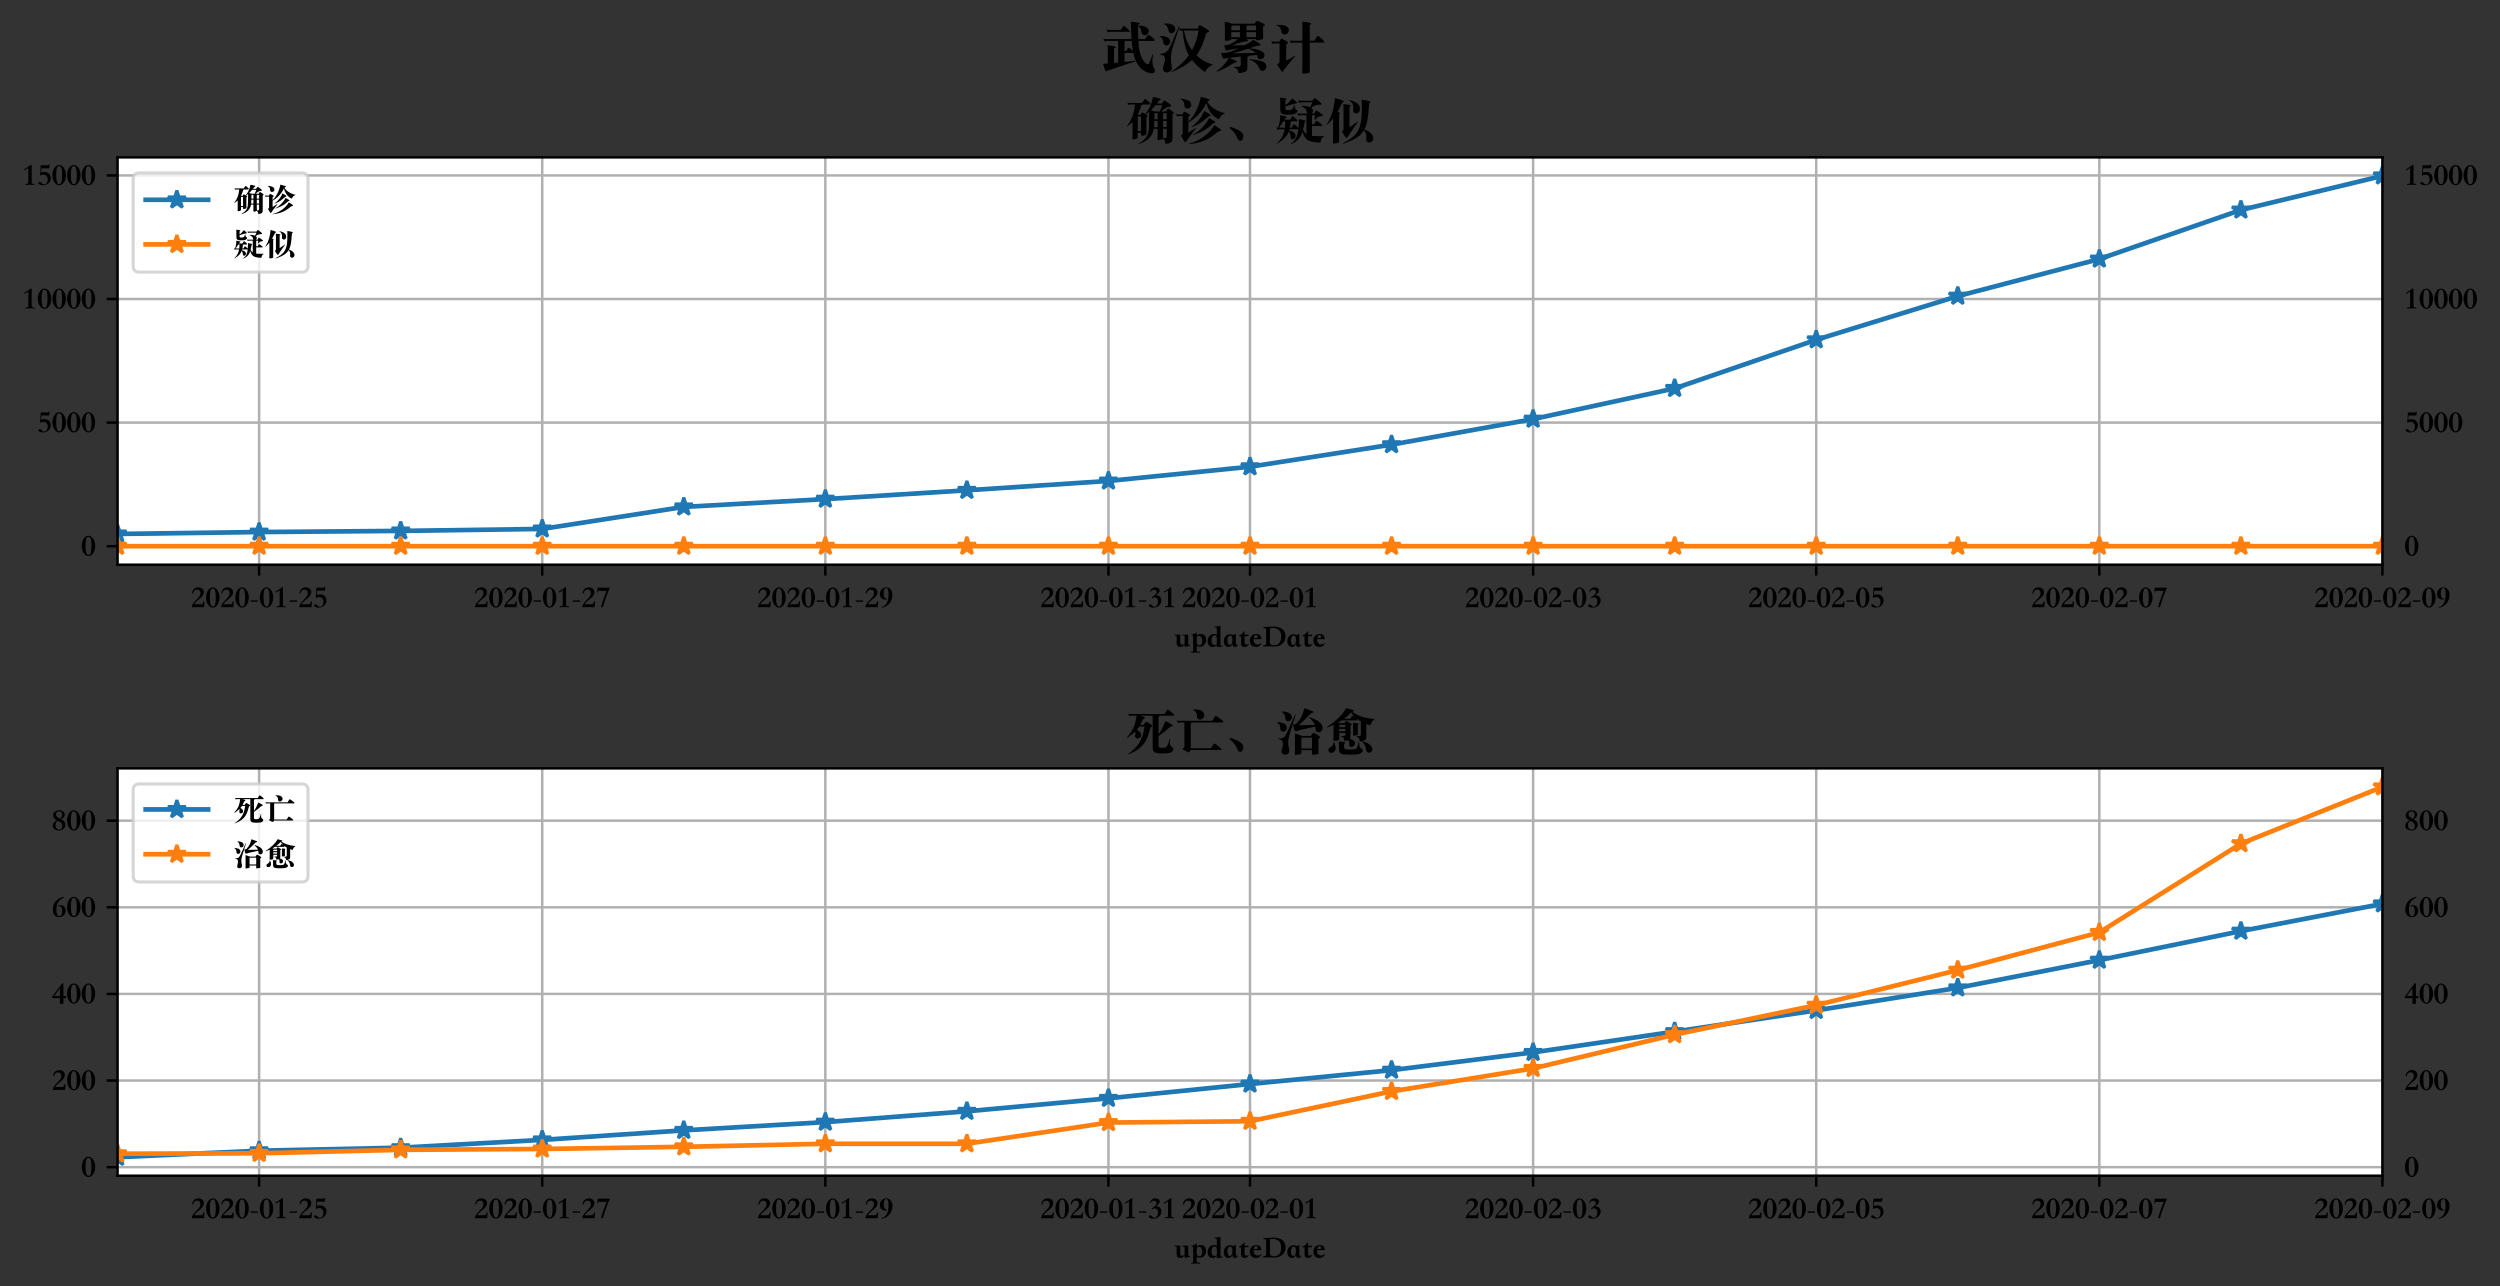<?xml version="1.0" encoding="utf-8" standalone="no"?>
<!DOCTYPE svg PUBLIC "-//W3C//DTD SVG 1.1//EN"
  "http://www.w3.org/Graphics/SVG/1.1/DTD/svg11.dtd">
<!-- Created with matplotlib (https://matplotlib.org/) -->
<svg height="411.941pt" version="1.1" viewBox="0 0 800.706 411.941" width="800.706pt" xmlns="http://www.w3.org/2000/svg" xmlns:xlink="http://www.w3.org/1999/xlink">
 <rect x="0" y="0" width="800.706" height="411.941" fill="#333333" stroke="none"/>
 <defs>
  <style type="text/css">
*{stroke-linecap:butt;stroke-linejoin:round;}
  </style>
 </defs>
 <g id="figure_1">
  <g id="patch_1">
   <path d="M 0 411.941 
L 800.706 411.941 
L 800.706 0 
L 0 0 
z
" style="fill:none;"/>
  </g>
  <g id="axes_1">
   <g id="patch_2">
    <path d="M 37.653 180.864 
L 763.053 180.864 
L 763.053 50.4 
L 37.653 50.4 
z
" style="fill:#ffffff;"/>
   </g>
   <g id="matplotlib.axis_1">
    <g id="xtick_1">
     <g id="line2d_1">
      <path clip-path="url(#p643778afdb)" d="M 82.991 180.864 
L 82.991 50.4 
" style="fill:none;stroke:#b0b0b0;stroke-linecap:square;stroke-width:0.8;"/>
     </g>
     <g id="line2d_2">
      <defs>
       <path d="M 0 0 
L 0 3.5 
" id="m82e1fc541d" style="stroke:#000000;stroke-width:0.8;"/>
      </defs>
      <g>
       <use style="stroke:#000000;stroke-width:0.8;" x="82.991" xlink:href="#m82e1fc541d" y="180.864"/>
      </g>
     </g>
     <g id="text_1">
      <!-- 2020-01-25 -->
      <defs>
       <path d="M 42.594 5.703 
Q 39 5.797 34.797 5.891 
Q 30.594 6 24.094 6 
Q 17.5 6 12.141 5.953 
Q 6.797 5.906 3.297 5.703 
Q 3.594 8.094 4.094 10.297 
Q 4.594 12.5 5.891 14.953 
Q 7.203 17.406 9.453 20.297 
Q 11.703 23.203 15.5 27.094 
L 19.203 30.906 
Q 23.094 34.797 25.391 37.688 
Q 27.703 40.594 28.891 42.938 
Q 30.094 45.297 30.391 47.391 
Q 30.703 49.5 30.703 51.906 
Q 30.703 56.594 27.797 59.391 
Q 24.906 62.203 20 62.203 
Q 14.906 62.203 11.656 58.891 
Q 8.406 55.594 7.203 49.406 
L 4.094 50.594 
Q 5.5 59.797 10.844 64.641 
Q 16.203 69.5 24.203 69.5 
Q 27.797 69.5 31 68.5 
Q 34.203 67.5 36.594 65.547 
Q 39 63.594 40.453 60.75 
Q 41.906 57.906 41.906 54.203 
Q 41.906 50.297 40.5 47 
Q 39.094 43.703 36.688 40.75 
Q 34.297 37.797 31.141 35.094 
Q 28 32.406 24.594 29.797 
L 21.594 27.406 
Q 19 25.297 16.094 22.297 
Q 13.203 19.297 10.703 15.297 
L 32.406 15.297 
Q 34.906 15.297 36.203 15.797 
Q 37.5 16.297 38.25 17.438 
Q 39 18.594 39.547 20.344 
Q 40.094 22.094 41 24.5 
L 44.094 24.5 
z
" id="STSongti-SC-Black-50"/>
       <path d="M 23.703 69.5 
Q 28 69.5 31.953 66.953 
Q 35.906 64.406 38.844 60 
Q 41.797 55.594 43.547 49.641 
Q 45.297 43.703 45.297 36.906 
Q 45.297 30.203 43.594 24.297 
Q 41.906 18.406 38.953 13.953 
Q 36 9.5 32.094 6.953 
Q 28.203 4.406 23.797 4.406 
Q 19.5 4.406 15.547 6.906 
Q 11.594 9.406 8.594 13.75 
Q 5.594 18.094 3.844 24.047 
Q 2.094 30 2.094 36.797 
Q 2.094 43.703 3.844 49.703 
Q 5.594 55.703 8.547 60.094 
Q 11.5 64.5 15.391 67 
Q 19.297 69.5 23.703 69.5 
z
M 23.703 8.094 
Q 29.203 8.094 31.203 15.094 
Q 33.203 22.094 33.203 36.906 
Q 33.203 51.703 31.141 58.75 
Q 29.094 65.797 23.703 65.797 
Q 18.297 65.797 16.25 58.797 
Q 14.203 51.797 14.203 36.906 
Q 14.203 8.094 23.703 8.094 
z
" id="STSongti-SC-Black-48"/>
       <path d="M 3.797 27.703 
L 27.5 27.703 
L 27.5 23.406 
L 3.797 23.406 
z
" id="STSongti-SC-Black-45"/>
       <path d="M 38.5 5.703 
Q 35.906 5.797 31.953 5.891 
Q 28 6 23.797 6 
Q 19.594 6 15.641 5.891 
Q 11.703 5.797 9.094 5.703 
L 9.094 8.594 
L 15.297 9.5 
Q 18.797 10.297 18.797 13.406 
L 18.797 60 
L 6.906 52.297 
L 5.203 55.406 
Q 6.906 56.5 9.5 58.094 
Q 12.094 59.703 15 61.594 
Q 17.906 63.5 20.797 65.5 
Q 23.703 67.5 26.094 69.5 
L 29.406 69.5 
L 29.406 13.406 
Q 29.406 9.906 32.906 9.406 
L 38.5 8.594 
z
" id="STSongti-SC-Black-49"/>
       <path d="M 38.906 58.797 
L 24 58.797 
Q 20.094 58.797 17.094 58.75 
Q 14.094 58.703 13.703 58.5 
L 12.797 45 
Q 15 46.094 17.891 46.594 
Q 20.797 47.094 23.094 47.094 
Q 28.203 47.094 32.047 45.438 
Q 35.906 43.797 38.5 41.047 
Q 41.094 38.297 42.391 34.688 
Q 43.703 31.094 43.703 27.203 
Q 43.703 22.094 41.594 17.891 
Q 39.5 13.703 36.094 10.703 
Q 32.703 7.703 28.391 6.047 
Q 24.094 4.406 19.594 4.406 
Q 17.297 4.406 14.594 4.844 
Q 11.906 5.297 9.547 6.141 
Q 7.203 7 5.641 8.25 
Q 4.094 9.5 4.094 11.203 
Q 4.094 12.406 4.891 13.344 
Q 5.703 14.297 6.797 14.844 
Q 7.906 15.406 9.094 15.406 
Q 10.297 15.406 11.094 14.703 
Q 13.5 12.703 15.047 11.297 
Q 16.594 9.906 17.797 9 
Q 19 8.094 20.094 7.688 
Q 21.203 7.297 22.703 7.297 
Q 25.5 7.297 27.594 8.594 
Q 29.703 9.906 31.141 12.156 
Q 32.594 14.406 33.344 17.406 
Q 34.094 20.406 34.094 23.797 
Q 34.094 27 33.094 29.641 
Q 32.094 32.297 30.297 34.25 
Q 28.5 36.203 26.047 37.297 
Q 23.594 38.406 20.594 38.406 
Q 17.203 38.406 14.953 37.656 
Q 12.703 36.906 11.297 35.5 
L 9.594 35.5 
L 11.5 68.5 
L 24.094 68.5 
Q 28 68.5 30.5 68.5 
Q 33 68.5 34.453 68.75 
Q 35.906 69 36.5 69.547 
Q 37.094 70.094 37.297 71.203 
L 39.797 71.203 
z
" id="STSongti-SC-Black-53"/>
      </defs>
      <g transform="translate(61.098 195.064)scale(0.1 -0.1)">
       <use xlink:href="#STSongti-SC-Black-50"/>
       <use x="46.9" xlink:href="#STSongti-SC-Black-48"/>
       <use x="93.8" xlink:href="#STSongti-SC-Black-50"/>
       <use x="140.7" xlink:href="#STSongti-SC-Black-48"/>
       <use x="187.6" xlink:href="#STSongti-SC-Black-45"/>
       <use x="218.9" xlink:href="#STSongti-SC-Black-48"/>
       <use x="265.8" xlink:href="#STSongti-SC-Black-49"/>
       <use x="312.7" xlink:href="#STSongti-SC-Black-45"/>
       <use x="344" xlink:href="#STSongti-SC-Black-50"/>
       <use x="390.9" xlink:href="#STSongti-SC-Black-53"/>
      </g>
     </g>
    </g>
    <g id="xtick_2">
     <g id="line2d_3">
      <path clip-path="url(#p643778afdb)" d="M 173.666 180.864 
L 173.666 50.4 
" style="fill:none;stroke:#b0b0b0;stroke-linecap:square;stroke-width:0.8;"/>
     </g>
     <g id="line2d_4">
      <g>
       <use style="stroke:#000000;stroke-width:0.8;" x="173.666" xlink:href="#m82e1fc541d" y="180.864"/>
      </g>
     </g>
     <g id="text_2">
      <!-- 2020-01-27 -->
      <defs>
       <path d="M 5.594 68.5 
L 44.094 68.5 
L 44.094 66.797 
Q 42.406 63.797 39.406 56.188 
Q 36.406 48.594 31.906 36.094 
Q 23.203 11.5 22.297 6 
L 16.297 6 
Q 17.5 11.203 19.094 16.641 
Q 20.703 22.094 22.844 28.391 
Q 25 34.703 27.797 42.047 
Q 30.594 49.406 34.203 58.297 
L 9.906 58.297 
Q 7.297 58.297 7.203 57 
L 6.406 52.797 
L 4.203 52.797 
z
" id="STSongti-SC-Black-55"/>
      </defs>
      <g transform="translate(151.773 195.064)scale(0.1 -0.1)">
       <use xlink:href="#STSongti-SC-Black-50"/>
       <use x="46.9" xlink:href="#STSongti-SC-Black-48"/>
       <use x="93.8" xlink:href="#STSongti-SC-Black-50"/>
       <use x="140.7" xlink:href="#STSongti-SC-Black-48"/>
       <use x="187.6" xlink:href="#STSongti-SC-Black-45"/>
       <use x="218.9" xlink:href="#STSongti-SC-Black-48"/>
       <use x="265.8" xlink:href="#STSongti-SC-Black-49"/>
       <use x="312.7" xlink:href="#STSongti-SC-Black-45"/>
       <use x="344" xlink:href="#STSongti-SC-Black-50"/>
       <use x="390.9" xlink:href="#STSongti-SC-Black-55"/>
      </g>
     </g>
    </g>
    <g id="xtick_3">
     <g id="line2d_5">
      <path clip-path="url(#p643778afdb)" d="M 264.341 180.864 
L 264.341 50.4 
" style="fill:none;stroke:#b0b0b0;stroke-linecap:square;stroke-width:0.8;"/>
     </g>
     <g id="line2d_6">
      <g>
       <use style="stroke:#000000;stroke-width:0.8;" x="264.341" xlink:href="#m82e1fc541d" y="180.864"/>
      </g>
     </g>
     <g id="text_3">
      <!-- 2020-01-29 -->
      <defs>
       <path d="M 25.906 31.594 
Q 23.203 30.297 20.297 30.297 
Q 16.703 30.297 13.5 31.391 
Q 10.297 32.5 7.891 34.703 
Q 5.5 36.906 4.141 40.297 
Q 2.797 43.703 2.797 48.297 
Q 2.797 52.906 4.391 56.797 
Q 6 60.703 8.75 63.547 
Q 11.5 66.406 15.141 67.953 
Q 18.797 69.5 22.906 69.5 
Q 27.297 69.5 31 67.797 
Q 34.703 66.094 37.344 62.844 
Q 40 59.594 41.5 55 
Q 43 50.406 43 44.703 
Q 43 37.094 40.344 30.188 
Q 37.703 23.297 33.094 17.844 
Q 28.5 12.406 22.141 8.75 
Q 15.797 5.094 8.5 4.094 
L 8.094 6.297 
Q 14.297 7.906 18.547 11.594 
Q 22.797 15.297 25.438 20.438 
Q 28.094 25.594 29.25 32.047 
Q 30.406 38.5 30.406 45.594 
Q 30.406 49.906 30.156 53.844 
Q 29.906 57.797 29.156 60.797 
Q 28.406 63.797 26.906 65.547 
Q 25.406 67.297 22.906 67.297 
Q 20.594 67.297 19.047 65.688 
Q 17.5 64.094 16.547 61.547 
Q 15.594 59 15.188 55.797 
Q 14.797 52.594 14.797 49.406 
Q 14.797 46.703 15.344 43.844 
Q 15.906 41 17 38.703 
Q 18.094 36.406 19.688 34.906 
Q 21.297 33.406 23.406 33.406 
Q 24.797 33.406 25.594 33.703 
z
" id="STSongti-SC-Black-57"/>
      </defs>
      <g transform="translate(242.448 195.064)scale(0.1 -0.1)">
       <use xlink:href="#STSongti-SC-Black-50"/>
       <use x="46.9" xlink:href="#STSongti-SC-Black-48"/>
       <use x="93.8" xlink:href="#STSongti-SC-Black-50"/>
       <use x="140.7" xlink:href="#STSongti-SC-Black-48"/>
       <use x="187.6" xlink:href="#STSongti-SC-Black-45"/>
       <use x="218.9" xlink:href="#STSongti-SC-Black-48"/>
       <use x="265.8" xlink:href="#STSongti-SC-Black-49"/>
       <use x="312.7" xlink:href="#STSongti-SC-Black-45"/>
       <use x="344" xlink:href="#STSongti-SC-Black-50"/>
       <use x="390.9" xlink:href="#STSongti-SC-Black-57"/>
      </g>
     </g>
    </g>
    <g id="xtick_4">
     <g id="line2d_7">
      <path clip-path="url(#p643778afdb)" d="M 355.016 180.864 
L 355.016 50.4 
" style="fill:none;stroke:#b0b0b0;stroke-linecap:square;stroke-width:0.8;"/>
     </g>
     <g id="line2d_8">
      <g>
       <use style="stroke:#000000;stroke-width:0.8;" x="355.016" xlink:href="#m82e1fc541d" y="180.864"/>
      </g>
     </g>
     <g id="text_4">
      <!-- 2020-01-31 -->
      <defs>
       <path d="M 9 53.594 
L 7.406 55.094 
Q 8.594 58.297 10.094 60.938 
Q 11.594 63.594 13.688 65.5 
Q 15.797 67.406 18.641 68.453 
Q 21.5 69.5 25.297 69.5 
Q 27.797 69.5 30.297 68.891 
Q 32.797 68.297 34.75 67 
Q 36.703 65.703 37.891 63.797 
Q 39.094 61.906 39.094 59.203 
Q 39.094 55.297 35.641 51.391 
Q 32.203 47.5 26.297 44.094 
Q 30.297 44.406 33.641 43.297 
Q 37 42.203 39.344 40 
Q 41.703 37.797 43 34.594 
Q 44.297 31.406 44.297 27.5 
Q 44.297 22.594 42.297 18.344 
Q 40.297 14.094 36.797 11 
Q 33.297 7.906 28.641 6.156 
Q 24 4.406 18.797 4.406 
Q 11.906 4.406 8.094 6.297 
Q 4.297 8.203 4.297 11.203 
Q 4.297 12.297 5.047 13.344 
Q 5.797 14.406 7.141 14.844 
Q 8.5 15.297 10.203 14.844 
Q 11.906 14.406 13.906 12.5 
Q 15.406 11 16.453 10 
Q 17.5 9 18.344 8.453 
Q 19.203 7.906 19.953 7.656 
Q 20.703 7.406 21.703 7.406 
Q 24.703 7.406 26.953 8.906 
Q 29.203 10.406 30.703 12.906 
Q 32.203 15.406 32.891 18.5 
Q 33.594 21.594 33.594 24.797 
Q 33.594 31.203 30.547 34.344 
Q 27.5 37.5 23.406 37.5 
Q 20.797 37.5 18.844 36.641 
Q 16.906 35.797 14.906 34.094 
L 13.203 36.406 
Q 14.203 37.297 15.297 38.188 
Q 16.406 39.094 17.594 40 
Q 23.094 44.094 26.188 47.344 
Q 29.297 50.594 29.297 53.703 
Q 29.297 57.594 27.047 59.75 
Q 24.797 61.906 20.406 61.906 
Q 17.203 61.906 14.094 60.047 
Q 11 58.203 9 53.594 
z
" id="STSongti-SC-Black-51"/>
      </defs>
      <g transform="translate(333.123 195.064)scale(0.1 -0.1)">
       <use xlink:href="#STSongti-SC-Black-50"/>
       <use x="46.9" xlink:href="#STSongti-SC-Black-48"/>
       <use x="93.8" xlink:href="#STSongti-SC-Black-50"/>
       <use x="140.7" xlink:href="#STSongti-SC-Black-48"/>
       <use x="187.6" xlink:href="#STSongti-SC-Black-45"/>
       <use x="218.9" xlink:href="#STSongti-SC-Black-48"/>
       <use x="265.8" xlink:href="#STSongti-SC-Black-49"/>
       <use x="312.7" xlink:href="#STSongti-SC-Black-45"/>
       <use x="344" xlink:href="#STSongti-SC-Black-51"/>
       <use x="390.9" xlink:href="#STSongti-SC-Black-49"/>
      </g>
     </g>
    </g>
    <g id="xtick_5">
     <g id="line2d_9">
      <path clip-path="url(#p643778afdb)" d="M 400.353 180.864 
L 400.353 50.4 
" style="fill:none;stroke:#b0b0b0;stroke-linecap:square;stroke-width:0.8;"/>
     </g>
     <g id="line2d_10">
      <g>
       <use style="stroke:#000000;stroke-width:0.8;" x="400.353" xlink:href="#m82e1fc541d" y="180.864"/>
      </g>
     </g>
     <g id="text_5">
      <!-- 2020-02-01 -->
      <g transform="translate(378.461 195.064)scale(0.1 -0.1)">
       <use xlink:href="#STSongti-SC-Black-50"/>
       <use x="46.9" xlink:href="#STSongti-SC-Black-48"/>
       <use x="93.8" xlink:href="#STSongti-SC-Black-50"/>
       <use x="140.7" xlink:href="#STSongti-SC-Black-48"/>
       <use x="187.6" xlink:href="#STSongti-SC-Black-45"/>
       <use x="218.9" xlink:href="#STSongti-SC-Black-48"/>
       <use x="265.8" xlink:href="#STSongti-SC-Black-50"/>
       <use x="312.7" xlink:href="#STSongti-SC-Black-45"/>
       <use x="344" xlink:href="#STSongti-SC-Black-48"/>
       <use x="390.9" xlink:href="#STSongti-SC-Black-49"/>
      </g>
     </g>
    </g>
    <g id="xtick_6">
     <g id="line2d_11">
      <path clip-path="url(#p643778afdb)" d="M 491.028 180.864 
L 491.028 50.4 
" style="fill:none;stroke:#b0b0b0;stroke-linecap:square;stroke-width:0.8;"/>
     </g>
     <g id="line2d_12">
      <g>
       <use style="stroke:#000000;stroke-width:0.8;" x="491.028" xlink:href="#m82e1fc541d" y="180.864"/>
      </g>
     </g>
     <g id="text_6">
      <!-- 2020-02-03 -->
      <g transform="translate(469.136 195.064)scale(0.1 -0.1)">
       <use xlink:href="#STSongti-SC-Black-50"/>
       <use x="46.9" xlink:href="#STSongti-SC-Black-48"/>
       <use x="93.8" xlink:href="#STSongti-SC-Black-50"/>
       <use x="140.7" xlink:href="#STSongti-SC-Black-48"/>
       <use x="187.6" xlink:href="#STSongti-SC-Black-45"/>
       <use x="218.9" xlink:href="#STSongti-SC-Black-48"/>
       <use x="265.8" xlink:href="#STSongti-SC-Black-50"/>
       <use x="312.7" xlink:href="#STSongti-SC-Black-45"/>
       <use x="344" xlink:href="#STSongti-SC-Black-48"/>
       <use x="390.9" xlink:href="#STSongti-SC-Black-51"/>
      </g>
     </g>
    </g>
    <g id="xtick_7">
     <g id="line2d_13">
      <path clip-path="url(#p643778afdb)" d="M 581.703 180.864 
L 581.703 50.4 
" style="fill:none;stroke:#b0b0b0;stroke-linecap:square;stroke-width:0.8;"/>
     </g>
     <g id="line2d_14">
      <g>
       <use style="stroke:#000000;stroke-width:0.8;" x="581.703" xlink:href="#m82e1fc541d" y="180.864"/>
      </g>
     </g>
     <g id="text_7">
      <!-- 2020-02-05 -->
      <g transform="translate(559.811 195.064)scale(0.1 -0.1)">
       <use xlink:href="#STSongti-SC-Black-50"/>
       <use x="46.9" xlink:href="#STSongti-SC-Black-48"/>
       <use x="93.8" xlink:href="#STSongti-SC-Black-50"/>
       <use x="140.7" xlink:href="#STSongti-SC-Black-48"/>
       <use x="187.6" xlink:href="#STSongti-SC-Black-45"/>
       <use x="218.9" xlink:href="#STSongti-SC-Black-48"/>
       <use x="265.8" xlink:href="#STSongti-SC-Black-50"/>
       <use x="312.7" xlink:href="#STSongti-SC-Black-45"/>
       <use x="344" xlink:href="#STSongti-SC-Black-48"/>
       <use x="390.9" xlink:href="#STSongti-SC-Black-53"/>
      </g>
     </g>
    </g>
    <g id="xtick_8">
     <g id="line2d_15">
      <path clip-path="url(#p643778afdb)" d="M 672.378 180.864 
L 672.378 50.4 
" style="fill:none;stroke:#b0b0b0;stroke-linecap:square;stroke-width:0.8;"/>
     </g>
     <g id="line2d_16">
      <g>
       <use style="stroke:#000000;stroke-width:0.8;" x="672.378" xlink:href="#m82e1fc541d" y="180.864"/>
      </g>
     </g>
     <g id="text_8">
      <!-- 2020-02-07 -->
      <g transform="translate(650.486 195.064)scale(0.1 -0.1)">
       <use xlink:href="#STSongti-SC-Black-50"/>
       <use x="46.9" xlink:href="#STSongti-SC-Black-48"/>
       <use x="93.8" xlink:href="#STSongti-SC-Black-50"/>
       <use x="140.7" xlink:href="#STSongti-SC-Black-48"/>
       <use x="187.6" xlink:href="#STSongti-SC-Black-45"/>
       <use x="218.9" xlink:href="#STSongti-SC-Black-48"/>
       <use x="265.8" xlink:href="#STSongti-SC-Black-50"/>
       <use x="312.7" xlink:href="#STSongti-SC-Black-45"/>
       <use x="344" xlink:href="#STSongti-SC-Black-48"/>
       <use x="390.9" xlink:href="#STSongti-SC-Black-55"/>
      </g>
     </g>
    </g>
    <g id="xtick_9">
     <g id="line2d_17">
      <path clip-path="url(#p643778afdb)" d="M 763.053 180.864 
L 763.053 50.4 
" style="fill:none;stroke:#b0b0b0;stroke-linecap:square;stroke-width:0.8;"/>
     </g>
     <g id="line2d_18">
      <g>
       <use style="stroke:#000000;stroke-width:0.8;" x="763.053" xlink:href="#m82e1fc541d" y="180.864"/>
      </g>
     </g>
     <g id="text_9">
      <!-- 2020-02-09 -->
      <g transform="translate(741.161 195.064)scale(0.1 -0.1)">
       <use xlink:href="#STSongti-SC-Black-50"/>
       <use x="46.9" xlink:href="#STSongti-SC-Black-48"/>
       <use x="93.8" xlink:href="#STSongti-SC-Black-50"/>
       <use x="140.7" xlink:href="#STSongti-SC-Black-48"/>
       <use x="187.6" xlink:href="#STSongti-SC-Black-45"/>
       <use x="218.9" xlink:href="#STSongti-SC-Black-48"/>
       <use x="265.8" xlink:href="#STSongti-SC-Black-50"/>
       <use x="312.7" xlink:href="#STSongti-SC-Black-45"/>
       <use x="344" xlink:href="#STSongti-SC-Black-48"/>
       <use x="390.9" xlink:href="#STSongti-SC-Black-57"/>
      </g>
     </g>
    </g>
    <g id="text_10">
     <!-- updateDate -->
     <defs>
      <path d="M 1.5 44.094 
L 19.5 44.094 
L 19.5 20.203 
Q 19.5 15.406 21.141 13.406 
Q 22.797 11.406 25.703 11.406 
Q 28.094 11.406 29.844 12.156 
Q 31.594 12.906 33.594 14.594 
L 33.594 37.703 
Q 33.594 38.5 33.5 39.094 
Q 33.406 39.703 32.75 40.141 
Q 32.094 40.594 30.594 40.891 
Q 29.094 41.203 26.406 41.5 
L 26.406 44.094 
L 45.094 44.094 
L 45.094 15.703 
Q 45.094 14.203 45.188 13.203 
Q 45.297 12.203 45.844 11.641 
Q 46.406 11.094 47.656 10.891 
Q 48.906 10.703 51.203 10.594 
Q 51.203 10 51.25 9.344 
Q 51.297 8.703 51.297 8.094 
L 33.594 4.5 
L 33.594 12.094 
Q 31.906 10.297 30.406 8.844 
Q 28.906 7.406 27.297 6.406 
Q 25.703 5.406 23.75 4.906 
Q 21.797 4.406 19.203 4.406 
Q 13 4.406 10.5 8.094 
Q 8 11.797 8 17.906 
L 8 37.797 
Q 8 38.703 7.797 39.25 
Q 7.594 39.797 6.891 40.25 
Q 6.203 40.703 4.953 41 
Q 3.703 41.297 1.5 41.703 
z
" id="STSongti-SC-Black-117"/>
      <path d="M 19.594 40.594 
Q 21.203 41.906 22.547 42.906 
Q 23.906 43.906 25.344 44.594 
Q 26.797 45.297 28.547 45.641 
Q 30.297 46 32.594 46 
Q 40.406 46 44.906 40.953 
Q 49.406 35.906 49.406 26.797 
Q 49.406 21.703 47.75 17.703 
Q 46.094 13.703 43.391 10.953 
Q 40.703 8.203 37.141 6.75 
Q 33.594 5.297 29.797 5.297 
Q 26.906 5.297 24.25 5.891 
Q 21.594 6.5 19.594 8.203 
L 19.594 -7 
Q 19.594 -8.406 20.438 -9.094 
Q 21.297 -9.797 23.797 -10.203 
L 29.797 -11.203 
L 29.797 -13.906 
Q 27.797 -13.703 25 -13.594 
Q 22.203 -13.5 17.797 -13.5 
L 15.094 -13.5 
Q 13.5 -13.5 11.547 -13.547 
Q 9.594 -13.594 7.688 -13.641 
Q 5.797 -13.703 4.141 -13.75 
Q 2.5 -13.797 1.5 -13.906 
L 1.5 -11.297 
L 5.703 -10.5 
Q 7.203 -10.203 7.641 -9.547 
Q 8.094 -8.906 8.094 -7 
L 8.094 37.203 
Q 8.094 40.906 6.797 41 
L 1.906 41.797 
L 2.203 43.203 
Q 5 43.906 7.344 44.703 
Q 9.703 45.5 10.797 46 
Q 11.5 46.297 12.594 46.844 
Q 13.703 47.406 14.797 48.047 
Q 15.906 48.703 16.797 49.297 
Q 17.703 49.906 18.094 50.406 
L 19.594 50.406 
z
M 19.594 36.594 
L 19.594 18.094 
Q 19.594 14.5 21.5 12.141 
Q 23.406 9.797 27.797 9.797 
Q 32.406 9.797 34.844 13.75 
Q 37.297 17.703 37.297 24.594 
Q 37.297 27.906 36.5 30.75 
Q 35.703 33.594 34.25 35.688 
Q 32.797 37.797 30.938 39 
Q 29.094 40.203 27 40.203 
Q 24.594 40.203 22.891 39.203 
Q 21.203 38.203 19.594 36.594 
z
" id="STSongti-SC-Black-112"/>
      <path d="M 32.094 60.5 
Q 32.094 62.406 31.891 63.547 
Q 31.703 64.703 30.891 65.453 
Q 30.094 66.203 28.547 66.797 
Q 27 67.406 24.297 68.094 
L 24.297 69.703 
Q 25.906 69.797 28.25 70 
Q 30.594 70.203 33 70.5 
Q 35.406 70.797 37.594 71.141 
Q 39.797 71.5 41.094 72 
L 43.594 72 
L 43.594 13.797 
Q 43.594 12 43.75 11 
Q 43.906 10 44.594 9.547 
Q 45.297 9.094 46.641 9 
Q 48 8.906 50.406 8.797 
L 50.406 6.203 
Q 48.5 5.797 45.953 5.438 
Q 43.406 5.094 40.75 4.797 
Q 38.094 4.5 35.797 4.25 
Q 33.5 4 32.094 3.906 
L 32.094 10.5 
Q 29 8 26.047 6.203 
Q 23.094 4.406 19 4.406 
Q 15.594 4.406 12.594 5.297 
Q 9.594 6.203 7.203 9.094 
Q 4.797 12 3.641 15.594 
Q 2.5 19.203 2.5 23.406 
Q 2.5 29.094 4.391 33.344 
Q 6.297 37.594 9.297 40.391 
Q 12.297 43.203 16 44.547 
Q 19.703 45.906 23.297 45.906 
Q 26.5 45.906 28.594 45.156 
Q 30.703 44.406 32.094 43.203 
z
M 32.094 13.703 
L 32.094 30.5 
Q 32.094 32.594 31.797 34.547 
Q 31.5 36.5 30.703 38.047 
Q 29.906 39.594 28.344 40.5 
Q 26.797 41.406 24.297 41.406 
Q 22.094 41.406 20.391 40.156 
Q 18.703 38.906 17.5 36.703 
Q 16.297 34.5 15.641 31.594 
Q 15 28.703 15 25.297 
Q 15 19.094 17.297 15.094 
Q 19.594 11.094 24.297 11.094 
Q 27.406 11.094 29 11.797 
Q 30.594 12.5 32.094 13.703 
z
" id="STSongti-SC-Black-100"/>
      <path d="M 18 4.5 
Q 13.906 4.5 10.953 5.953 
Q 8 7.406 6.141 9.906 
Q 4.297 12.406 3.391 15.797 
Q 2.5 19.203 2.5 23.094 
Q 2.5 28.406 4.094 32.5 
Q 5.703 36.594 8.391 39.391 
Q 11.094 42.203 14.688 43.641 
Q 18.297 45.094 22.297 45.094 
Q 25.094 45.094 27.188 44.688 
Q 29.297 44.297 30.703 43.797 
Q 32.406 43.297 33.5 42.594 
L 40.094 46.297 
L 41 46 
L 41 15.203 
Q 41 11.203 44.406 11.406 
Q 45.203 11.406 45.641 11.656 
Q 46.094 11.906 46.5 12.094 
Q 46.906 12.406 47.203 12.703 
L 47.797 11.297 
Q 47 9.406 45.703 7.906 
Q 44.594 6.594 42.75 5.547 
Q 40.906 4.5 38.203 4.5 
Q 33.797 4.5 31.938 7.141 
Q 30.094 9.797 30.094 13.594 
L 30.094 16 
Q 29.594 13.797 28.641 11.75 
Q 27.703 9.703 26.297 8.094 
Q 24.906 6.5 22.844 5.5 
Q 20.797 4.5 18 4.5 
z
M 30.094 27.5 
Q 30.094 29.594 29.891 31.891 
Q 29.703 34.203 29 36.141 
Q 28.297 38.094 26.844 39.391 
Q 25.406 40.703 22.906 40.703 
Q 21.5 40.703 19.953 39.953 
Q 18.406 39.203 17.094 37.5 
Q 15.797 35.797 14.938 32.844 
Q 14.094 29.906 14.094 25.594 
Q 14.094 22.594 14.547 19.891 
Q 15 17.203 16 15.203 
Q 17 13.203 18.453 12.047 
Q 19.906 10.906 21.906 10.906 
Q 23.906 10.906 25.406 12.203 
Q 26.906 13.5 27.953 15.641 
Q 29 17.797 29.547 20.594 
Q 30.094 23.406 30.094 26.406 
z
" id="STSongti-SC-Black-97"/>
      <path d="M 17.406 54.203 
L 19.594 54.203 
Q 19.594 51.5 19.641 48.844 
Q 19.703 46.203 19.703 43.5 
L 32.203 43.797 
L 32.203 39.094 
L 19.703 38.703 
L 19.703 20.703 
Q 19.703 16.297 20.797 14.188 
Q 21.906 12.094 25.406 12.094 
Q 26.906 12.094 28.703 12.438 
Q 30.5 12.797 32.594 14.594 
L 33.5 13.203 
Q 32.797 11.797 31.594 10.25 
Q 30.406 8.703 28.656 7.391 
Q 26.906 6.094 24.703 5.25 
Q 22.5 4.406 19.703 4.406 
Q 14.094 4.406 11.25 7.25 
Q 8.406 10.094 8.406 17 
L 8.406 38.5 
Q 7 38.5 5.703 38.453 
Q 4.406 38.406 3 38.406 
Q 1.594 38.406 1.547 39.703 
Q 1.5 41 2.906 41.594 
Q 5.094 42.5 6.938 43.5 
Q 8.797 44.5 10 45.5 
Q 10.594 46 11.641 46.844 
Q 12.703 47.703 13.797 48.797 
Q 14.906 49.906 15.844 51.297 
Q 16.797 52.703 17.406 54.203 
z
" id="STSongti-SC-Black-116"/>
      <path d="M 39.297 29.5 
L 14.5 29.5 
Q 14.297 28.5 14.25 28.297 
Q 14.203 28.094 14.203 27.094 
Q 14.203 23.906 15.094 21.25 
Q 16 18.594 17.641 16.641 
Q 19.297 14.703 21.641 13.594 
Q 24 12.5 26.797 12.5 
Q 30.297 12.5 33.25 13.453 
Q 36.203 14.406 39.5 17.594 
L 39.906 16.094 
Q 38.703 13.797 37.141 11.688 
Q 35.594 9.594 33.391 8 
Q 31.203 6.406 28.25 5.406 
Q 25.297 4.406 21.297 4.406 
Q 17.094 4.406 13.594 5.844 
Q 10.094 7.297 7.641 10 
Q 5.203 12.703 3.844 16.5 
Q 2.5 20.297 2.5 25 
Q 2.5 29.703 3.953 33.547 
Q 5.406 37.406 8.047 40.156 
Q 10.703 42.906 14.5 44.406 
Q 18.297 45.906 23 45.906 
Q 27.297 45.906 30.297 44.594 
Q 33.297 43.297 35.25 41.047 
Q 37.203 38.797 38.141 35.797 
Q 39.094 32.797 39.297 29.5 
z
M 15 33.203 
L 24.406 33.203 
Q 27.094 33.203 27.094 35.797 
Q 27.094 38.703 26.188 40.75 
Q 25.297 42.797 22.594 42.797 
Q 17 42.797 15 33.203 
z
" id="STSongti-SC-Black-101"/>
      <path d="M 12.203 59.406 
Q 12.203 61.797 11.594 62.75 
Q 11 63.703 9.297 64.094 
L 3.5 65.297 
L 3.5 68.594 
Q 6.703 68.5 11.141 68.641 
Q 15.594 68.797 20.297 69 
Q 25 69.203 29.547 69.344 
Q 34.094 69.5 37.594 69.5 
Q 45.406 69.5 52.156 67.547 
Q 58.906 65.594 63.844 61.688 
Q 68.797 57.797 71.641 51.938 
Q 74.5 46.094 74.5 38.203 
Q 74.5 31.203 71.703 25.203 
Q 68.906 19.203 64.156 14.844 
Q 59.406 10.5 53.094 8.094 
Q 46.797 5.703 39.703 5.906 
L 23.5 6.297 
L 2.5 6.297 
L 2.5 9.406 
L 9.297 11.094 
Q 10.906 11.406 11.547 12.406 
Q 12.203 13.406 12.203 16.203 
z
M 24.297 18.594 
Q 24.297 17 25.047 15.453 
Q 25.797 13.906 27.391 12.656 
Q 29 11.406 31.5 10.656 
Q 34 9.906 37.5 9.906 
Q 43.797 9.906 48.141 12.047 
Q 52.5 14.203 55.203 18 
Q 57.906 21.797 59.094 27.047 
Q 60.297 32.297 60.297 38.594 
Q 60.297 51.203 53.391 58.25 
Q 46.5 65.297 34 65.297 
Q 31.703 65.297 30.25 65.25 
Q 28.797 65.203 27.891 65.047 
Q 27 64.906 26.5 64.703 
Q 26 64.5 25.703 64.203 
Q 24.297 63.094 24.297 59.406 
z
" id="STSongti-SC-Black-68"/>
     </defs>
     <g transform="translate(376.057 207.655)scale(0.1 -0.1)">
      <use xlink:href="#STSongti-SC-Black-117"/>
      <use x="52.8" xlink:href="#STSongti-SC-Black-112"/>
      <use x="104.7" xlink:href="#STSongti-SC-Black-100"/>
      <use x="156.6" xlink:href="#STSongti-SC-Black-97"/>
      <use x="205.9" xlink:href="#STSongti-SC-Black-116"/>
      <use x="240.1" xlink:href="#STSongti-SC-Black-101"/>
      <use x="282.5" xlink:href="#STSongti-SC-Black-68"/>
      <use x="360" xlink:href="#STSongti-SC-Black-97"/>
      <use x="409.3" xlink:href="#STSongti-SC-Black-116"/>
      <use x="443.5" xlink:href="#STSongti-SC-Black-101"/>
     </g>
    </g>
   </g>
   <g id="matplotlib.axis_2">
    <g id="ytick_1">
     <g id="line2d_19">
      <path clip-path="url(#p643778afdb)" d="M 37.653 174.934 
L 763.053 174.934 
" style="fill:none;stroke:#b0b0b0;stroke-linecap:square;stroke-width:0.8;"/>
     </g>
     <g id="line2d_20">
      <defs>
       <path d="M 0 0 
L -3.5 0 
" id="m76ab7f23a0" style="stroke:#000000;stroke-width:0.8;"/>
      </defs>
      <g>
       <use style="stroke:#000000;stroke-width:0.8;" x="37.653" xlink:href="#m76ab7f23a0" y="174.934"/>
      </g>
     </g>
     <g id="text_11">
      <!-- 0 -->
      <g transform="translate(25.962 178.534)scale(0.1 -0.1)">
       <use xlink:href="#STSongti-SC-Black-48"/>
      </g>
     </g>
     <g id="text_12">
      <!-- 0 -->
      <g transform="translate(770.053 178.534)scale(0.1 -0.1)">
       <use xlink:href="#STSongti-SC-Black-48"/>
      </g>
     </g>
    </g>
    <g id="ytick_2">
     <g id="line2d_21">
      <path clip-path="url(#p643778afdb)" d="M 37.653 135.352 
L 763.053 135.352 
" style="fill:none;stroke:#b0b0b0;stroke-linecap:square;stroke-width:0.8;"/>
     </g>
     <g id="line2d_22">
      <g>
       <use style="stroke:#000000;stroke-width:0.8;" x="37.653" xlink:href="#m76ab7f23a0" y="135.352"/>
      </g>
     </g>
     <g id="text_13">
      <!-- 5000 -->
      <g transform="translate(11.891 138.952)scale(0.1 -0.1)">
       <use xlink:href="#STSongti-SC-Black-53"/>
       <use x="46.9" xlink:href="#STSongti-SC-Black-48"/>
       <use x="93.8" xlink:href="#STSongti-SC-Black-48"/>
       <use x="140.7" xlink:href="#STSongti-SC-Black-48"/>
      </g>
     </g>
     <g id="text_14">
      <!-- 5000 -->
      <g transform="translate(770.053 138.952)scale(0.1 -0.1)">
       <use xlink:href="#STSongti-SC-Black-53"/>
       <use x="46.9" xlink:href="#STSongti-SC-Black-48"/>
       <use x="93.8" xlink:href="#STSongti-SC-Black-48"/>
       <use x="140.7" xlink:href="#STSongti-SC-Black-48"/>
      </g>
     </g>
    </g>
    <g id="ytick_3">
     <g id="line2d_23">
      <path clip-path="url(#p643778afdb)" d="M 37.653 95.77 
L 763.053 95.77 
" style="fill:none;stroke:#b0b0b0;stroke-linecap:square;stroke-width:0.8;"/>
     </g>
     <g id="line2d_24">
      <g>
       <use style="stroke:#000000;stroke-width:0.8;" x="37.653" xlink:href="#m76ab7f23a0" y="95.77"/>
      </g>
     </g>
     <g id="text_15">
      <!-- 10000 -->
      <g transform="translate(7.2 99.37)scale(0.1 -0.1)">
       <use xlink:href="#STSongti-SC-Black-49"/>
       <use x="46.9" xlink:href="#STSongti-SC-Black-48"/>
       <use x="93.8" xlink:href="#STSongti-SC-Black-48"/>
       <use x="140.7" xlink:href="#STSongti-SC-Black-48"/>
       <use x="187.6" xlink:href="#STSongti-SC-Black-48"/>
      </g>
     </g>
     <g id="text_16">
      <!-- 10000 -->
      <g transform="translate(770.053 99.37)scale(0.1 -0.1)">
       <use xlink:href="#STSongti-SC-Black-49"/>
       <use x="46.9" xlink:href="#STSongti-SC-Black-48"/>
       <use x="93.8" xlink:href="#STSongti-SC-Black-48"/>
       <use x="140.7" xlink:href="#STSongti-SC-Black-48"/>
       <use x="187.6" xlink:href="#STSongti-SC-Black-48"/>
      </g>
     </g>
    </g>
    <g id="ytick_4">
     <g id="line2d_25">
      <path clip-path="url(#p643778afdb)" d="M 37.653 56.188 
L 763.053 56.188 
" style="fill:none;stroke:#b0b0b0;stroke-linecap:square;stroke-width:0.8;"/>
     </g>
     <g id="line2d_26">
      <g>
       <use style="stroke:#000000;stroke-width:0.8;" x="37.653" xlink:href="#m76ab7f23a0" y="56.188"/>
      </g>
     </g>
     <g id="text_17">
      <!-- 15000 -->
      <g transform="translate(7.2 59.788)scale(0.1 -0.1)">
       <use xlink:href="#STSongti-SC-Black-49"/>
       <use x="46.9" xlink:href="#STSongti-SC-Black-53"/>
       <use x="93.8" xlink:href="#STSongti-SC-Black-48"/>
       <use x="140.7" xlink:href="#STSongti-SC-Black-48"/>
       <use x="187.6" xlink:href="#STSongti-SC-Black-48"/>
      </g>
     </g>
     <g id="text_18">
      <!-- 15000 -->
      <g transform="translate(770.053 59.788)scale(0.1 -0.1)">
       <use xlink:href="#STSongti-SC-Black-49"/>
       <use x="46.9" xlink:href="#STSongti-SC-Black-53"/>
       <use x="93.8" xlink:href="#STSongti-SC-Black-48"/>
       <use x="140.7" xlink:href="#STSongti-SC-Black-48"/>
       <use x="187.6" xlink:href="#STSongti-SC-Black-48"/>
      </g>
     </g>
    </g>
   </g>
   <g id="line2d_27">
    <path clip-path="url(#p643778afdb)" d="M 37.653 171.015 
L 82.991 170.406 
L 128.328 170.041 
L 173.666 169.408 
L 219.003 162.347 
L 264.341 159.853 
L 309.678 157.035 
L 355.016 154.042 
L 400.353 149.483 
L 445.691 142.405 
L 491.028 134.228 
L 536.366 124.395 
L 581.703 108.824 
L 627.041 94.844 
L 672.378 82.961 
L 717.716 67.247 
L 763.053 56.33 
" style="fill:none;stroke:#1f77b4;stroke-linecap:square;stroke-width:1.5;"/>
    <defs>
     <path d="M 0 -3 
L -0.674 -0.927 
L -2.853 -0.927 
L -1.09 0.354 
L -1.763 2.427 
L -0 1.146 
L 1.763 2.427 
L 1.09 0.354 
L 2.853 -0.927 
L 0.674 -0.927 
z
" id="m7793d08dba" style="stroke:#1f77b4;stroke-linejoin:bevel;"/>
    </defs>
    <g clip-path="url(#p643778afdb)">
     <use style="fill:#1f77b4;stroke:#1f77b4;stroke-linejoin:bevel;" x="37.653" xlink:href="#m7793d08dba" y="171.015"/>
     <use style="fill:#1f77b4;stroke:#1f77b4;stroke-linejoin:bevel;" x="82.991" xlink:href="#m7793d08dba" y="170.406"/>
     <use style="fill:#1f77b4;stroke:#1f77b4;stroke-linejoin:bevel;" x="128.328" xlink:href="#m7793d08dba" y="170.041"/>
     <use style="fill:#1f77b4;stroke:#1f77b4;stroke-linejoin:bevel;" x="173.666" xlink:href="#m7793d08dba" y="169.408"/>
     <use style="fill:#1f77b4;stroke:#1f77b4;stroke-linejoin:bevel;" x="219.003" xlink:href="#m7793d08dba" y="162.347"/>
     <use style="fill:#1f77b4;stroke:#1f77b4;stroke-linejoin:bevel;" x="264.341" xlink:href="#m7793d08dba" y="159.853"/>
     <use style="fill:#1f77b4;stroke:#1f77b4;stroke-linejoin:bevel;" x="309.678" xlink:href="#m7793d08dba" y="157.035"/>
     <use style="fill:#1f77b4;stroke:#1f77b4;stroke-linejoin:bevel;" x="355.016" xlink:href="#m7793d08dba" y="154.042"/>
     <use style="fill:#1f77b4;stroke:#1f77b4;stroke-linejoin:bevel;" x="400.353" xlink:href="#m7793d08dba" y="149.483"/>
     <use style="fill:#1f77b4;stroke:#1f77b4;stroke-linejoin:bevel;" x="445.691" xlink:href="#m7793d08dba" y="142.405"/>
     <use style="fill:#1f77b4;stroke:#1f77b4;stroke-linejoin:bevel;" x="491.028" xlink:href="#m7793d08dba" y="134.228"/>
     <use style="fill:#1f77b4;stroke:#1f77b4;stroke-linejoin:bevel;" x="536.366" xlink:href="#m7793d08dba" y="124.395"/>
     <use style="fill:#1f77b4;stroke:#1f77b4;stroke-linejoin:bevel;" x="581.703" xlink:href="#m7793d08dba" y="108.824"/>
     <use style="fill:#1f77b4;stroke:#1f77b4;stroke-linejoin:bevel;" x="627.041" xlink:href="#m7793d08dba" y="94.844"/>
     <use style="fill:#1f77b4;stroke:#1f77b4;stroke-linejoin:bevel;" x="672.378" xlink:href="#m7793d08dba" y="82.961"/>
     <use style="fill:#1f77b4;stroke:#1f77b4;stroke-linejoin:bevel;" x="717.716" xlink:href="#m7793d08dba" y="67.247"/>
     <use style="fill:#1f77b4;stroke:#1f77b4;stroke-linejoin:bevel;" x="763.053" xlink:href="#m7793d08dba" y="56.33"/>
    </g>
   </g>
   <g id="line2d_28">
    <path clip-path="url(#p643778afdb)" d="M 37.653 174.934 
L 82.991 174.934 
L 128.328 174.934 
L 173.666 174.934 
L 219.003 174.934 
L 264.341 174.934 
L 309.678 174.934 
L 355.016 174.934 
L 400.353 174.934 
L 445.691 174.934 
L 491.028 174.934 
L 536.366 174.934 
L 581.703 174.934 
L 627.041 174.934 
L 672.378 174.934 
L 717.716 174.934 
L 763.053 174.934 
" style="fill:none;stroke:#ff7f0e;stroke-linecap:square;stroke-width:1.5;"/>
    <defs>
     <path d="M 0 -3 
L -0.674 -0.927 
L -2.853 -0.927 
L -1.09 0.354 
L -1.763 2.427 
L -0 1.146 
L 1.763 2.427 
L 1.09 0.354 
L 2.853 -0.927 
L 0.674 -0.927 
z
" id="m77b57680ff" style="stroke:#ff7f0e;stroke-linejoin:bevel;"/>
    </defs>
    <g clip-path="url(#p643778afdb)">
     <use style="fill:#ff7f0e;stroke:#ff7f0e;stroke-linejoin:bevel;" x="37.653" xlink:href="#m77b57680ff" y="174.934"/>
     <use style="fill:#ff7f0e;stroke:#ff7f0e;stroke-linejoin:bevel;" x="82.991" xlink:href="#m77b57680ff" y="174.934"/>
     <use style="fill:#ff7f0e;stroke:#ff7f0e;stroke-linejoin:bevel;" x="128.328" xlink:href="#m77b57680ff" y="174.934"/>
     <use style="fill:#ff7f0e;stroke:#ff7f0e;stroke-linejoin:bevel;" x="173.666" xlink:href="#m77b57680ff" y="174.934"/>
     <use style="fill:#ff7f0e;stroke:#ff7f0e;stroke-linejoin:bevel;" x="219.003" xlink:href="#m77b57680ff" y="174.934"/>
     <use style="fill:#ff7f0e;stroke:#ff7f0e;stroke-linejoin:bevel;" x="264.341" xlink:href="#m77b57680ff" y="174.934"/>
     <use style="fill:#ff7f0e;stroke:#ff7f0e;stroke-linejoin:bevel;" x="309.678" xlink:href="#m77b57680ff" y="174.934"/>
     <use style="fill:#ff7f0e;stroke:#ff7f0e;stroke-linejoin:bevel;" x="355.016" xlink:href="#m77b57680ff" y="174.934"/>
     <use style="fill:#ff7f0e;stroke:#ff7f0e;stroke-linejoin:bevel;" x="400.353" xlink:href="#m77b57680ff" y="174.934"/>
     <use style="fill:#ff7f0e;stroke:#ff7f0e;stroke-linejoin:bevel;" x="445.691" xlink:href="#m77b57680ff" y="174.934"/>
     <use style="fill:#ff7f0e;stroke:#ff7f0e;stroke-linejoin:bevel;" x="491.028" xlink:href="#m77b57680ff" y="174.934"/>
     <use style="fill:#ff7f0e;stroke:#ff7f0e;stroke-linejoin:bevel;" x="536.366" xlink:href="#m77b57680ff" y="174.934"/>
     <use style="fill:#ff7f0e;stroke:#ff7f0e;stroke-linejoin:bevel;" x="581.703" xlink:href="#m77b57680ff" y="174.934"/>
     <use style="fill:#ff7f0e;stroke:#ff7f0e;stroke-linejoin:bevel;" x="627.041" xlink:href="#m77b57680ff" y="174.934"/>
     <use style="fill:#ff7f0e;stroke:#ff7f0e;stroke-linejoin:bevel;" x="672.378" xlink:href="#m77b57680ff" y="174.934"/>
     <use style="fill:#ff7f0e;stroke:#ff7f0e;stroke-linejoin:bevel;" x="717.716" xlink:href="#m77b57680ff" y="174.934"/>
     <use style="fill:#ff7f0e;stroke:#ff7f0e;stroke-linejoin:bevel;" x="763.053" xlink:href="#m77b57680ff" y="174.934"/>
    </g>
   </g>
   <g id="patch_3">
    <path d="M 37.653 180.864 
L 37.653 50.4 
" style="fill:none;stroke:#000000;stroke-linecap:square;stroke-linejoin:miter;stroke-width:0.8;"/>
   </g>
   <g id="patch_4">
    <path d="M 763.053 180.864 
L 763.053 50.4 
" style="fill:none;stroke:#000000;stroke-linecap:square;stroke-linejoin:miter;stroke-width:0.8;"/>
   </g>
   <g id="patch_5">
    <path d="M 37.653 180.864 
L 763.053 180.864 
" style="fill:none;stroke:#000000;stroke-linecap:square;stroke-linejoin:miter;stroke-width:0.8;"/>
   </g>
   <g id="patch_6">
    <path d="M 37.653 50.4 
L 763.053 50.4 
" style="fill:none;stroke:#000000;stroke-linecap:square;stroke-linejoin:miter;stroke-width:0.8;"/>
   </g>
   <g id="text_19">
    <!-- 确诊、疑似 -->
    <defs>
     <path d="M 19.594 68.203 
L 10.703 68.203 
Q 8.703 68.203 7.094 67.094 
L 4.5 71.797 
Q 6.906 71.5 9.5 71.5 
L 34.094 71.5 
Q 38.094 77.797 38.75 78.641 
Q 39.406 79.5 40 79.5 
Q 40.594 79.5 42.438 78.047 
Q 44.297 76.594 46.547 74.594 
Q 48.797 72.594 49.641 71.594 
Q 50.5 70.594 50.5 69.703 
Q 50.5 68.203 48.297 68.203 
L 34.5 68.203 
Q 33.797 67.094 32.594 66.703 
Q 29 55.594 25.203 47.797 
L 30.594 47.797 
Q 33.297 52.594 34.188 52.594 
Q 35.094 52.594 40.297 49.5 
Q 52.203 63.406 55.703 83.406 
Q 65.203 81.797 68.297 80.688 
Q 71.406 79.594 71.406 78.5 
Q 71.406 77.406 69.594 77.094 
Q 68.906 77 67.844 75.75 
Q 66.797 74.5 65.594 72.844 
Q 64.406 71.203 63.797 70.406 
L 73.906 70.406 
Q 77.203 76.297 78.703 76.297 
Q 79.797 76.297 83.094 73.797 
Q 86.406 71.297 89.453 69.094 
Q 92.5 66.906 92.5 65.5 
Q 92.5 64.906 91.891 64.406 
Q 91.297 63.906 89.797 63.906 
L 88.703 63.906 
Q 85.203 63.906 81.203 61.5 
Q 77.203 59.094 72.203 54.406 
L 82 54.406 
Q 84.703 60.094 86.094 60.094 
Q 87.203 60.094 92.594 56.188 
Q 98 52.297 98 51.344 
Q 98 50.406 94.906 49.203 
L 94.906 2.297 
Q 94.906 -3.797 93.25 -5.938 
Q 91.594 -8.094 88.047 -9.141 
Q 84.5 -10.203 82.906 -10.203 
Q 80.094 -10.203 80.094 -7.906 
Q 80.094 -2.297 75.203 -0.594 
Q 71.094 -2.906 66.906 -2.906 
Q 64.906 -2.906 64.906 -0.594 
L 65 3.406 
Q 65.094 5.5 65.094 11.406 
L 65.094 19.703 
L 57.5 19.703 
Q 55.906 10.5 50.844 4 
Q 45.797 -2.5 37.438 -6.641 
Q 29.094 -10.797 27.203 -10.797 
Q 26.703 -10.797 26.703 -10.438 
Q 26.703 -10.094 27.594 -9.594 
Q 36.906 -4.203 41.406 1.75 
Q 45.906 7.703 47.047 15.953 
Q 48.203 24.203 48 53.594 
Q 45.203 51.203 41.594 48.594 
Q 45.5 46 45.5 45.094 
Q 45.5 44.203 42.594 43.094 
L 42.594 19.297 
Q 42.594 14.703 42.703 12.906 
L 42.797 9.5 
Q 42.797 8.797 42.391 8.25 
Q 42 7.703 39.453 6.703 
Q 36.906 5.703 34.406 5.703 
Q 31.906 5.703 31.906 8 
L 31.906 11.703 
L 25.297 11.703 
L 25.297 3.094 
Q 25.297 1.797 24.594 0.938 
Q 23.906 0.094 21.5 -0.656 
Q 19.094 -1.406 16.297 -1.406 
Q 14.5 -1.406 14.5 0 
L 14.703 4.094 
Q 14.797 8.406 14.797 12.297 
L 14.797 33.297 
Q 13.094 31.594 8.641 28 
Q 4.203 24.406 3.594 24.406 
Q 3.5 24.406 3.5 24.5 
Q 3.5 24.906 4.594 26.406 
Q 12 36.703 15.344 46.453 
Q 18.703 56.203 19.594 68.203 
z
M 61.203 67.094 
Q 56.203 61.094 51.5 56.703 
Q 57.5 55.406 59.203 54.406 
L 69.406 54.406 
Q 72.703 61.797 74.594 67.094 
z
M 58.594 38.703 
L 65.094 38.703 
L 65.094 51.094 
L 59.203 51.094 
Q 58.703 50.094 58.703 45.797 
z
M 75.906 38.703 
L 83.297 38.703 
L 83.297 51.094 
L 77.594 51.094 
Q 77.594 50.297 75.906 49.203 
z
M 31.906 15 
L 31.906 44.5 
L 26.094 44.5 
Q 26 44 25.297 43.5 
L 25.297 15 
z
M 65.094 35.406 
L 58.5 35.406 
Q 58.406 27.203 57.906 23 
L 65.094 23 
z
M 83.297 35.406 
L 75.906 35.406 
L 75.906 23 
L 83.297 23 
z
M 76.203 0.703 
Q 80.5 0.906 81.891 1.656 
Q 83.297 2.406 83.297 4 
L 83.297 19.703 
L 75.906 19.703 
L 75.906 11.406 
Q 75.906 3.797 76.203 0.703 
z
" id="STSongti-SC-Black-30830"/>
     <path d="M 26.594 32.203 
L 26.594 11.906 
Q 40.906 21.594 42 21.594 
Q 42.203 21.594 42.203 21.297 
Q 42.203 21 41.5 20.094 
Q 36.797 14.203 30.547 5.75 
Q 24.297 -2.703 21.703 -6.594 
Q 21.203 -7.5 20.703 -7.5 
Q 20.203 -7.5 19.75 -7.047 
Q 19.297 -6.594 16.938 -2.938 
Q 14.594 0.703 13.344 3.047 
Q 12.094 5.406 12.094 5.953 
Q 12.094 6.5 13.188 7.25 
Q 14.297 8 14.797 9 
Q 15.297 10 15.297 12.906 
L 15.297 45.203 
L 7.797 45.203 
Q 5.797 45.203 4.203 44.094 
L 1.594 48.797 
Q 4 48.5 6.594 48.5 
L 14.594 48.5 
Q 16.5 52 17.25 52.953 
Q 18 53.906 18.75 53.906 
Q 19.5 53.906 23.094 52 
Q 26.703 50.094 28.453 48.797 
Q 30.203 47.5 30.203 46.594 
Q 30.203 45 26.594 44.094 
L 26.594 33.797 
Q 45.797 53.406 51.5 83.703 
Q 56.406 82.5 62.156 80.703 
Q 67.906 78.906 68.703 78.406 
Q 69.5 77.906 69.5 77.156 
Q 69.5 76.406 67.25 75.703 
Q 65 75 64.406 74.297 
Q 68.406 66.406 77.75 60.25 
Q 87.094 54.094 98.406 51.406 
Q 99.594 51.203 99.594 50.641 
Q 99.594 50.094 98.594 49.797 
Q 95.406 48.703 93.094 46.5 
Q 90.797 44.297 88.406 39.906 
Q 87.906 39 87.297 39 
Q 86 39 80.141 43.297 
Q 74.297 47.594 69.844 54.344 
Q 65.406 61.094 62.797 71.297 
Q 50.406 46 26.594 32.203 
z
M 11.906 79.703 
Q 16.203 79.703 21.641 78.25 
Q 27.094 76.797 29.75 74.141 
Q 32.406 71.5 32.406 68 
Q 32.406 64.5 30.047 62.344 
Q 27.703 60.203 24.797 60.203 
Q 21.906 60.203 20.25 61.844 
Q 18.594 63.5 18.594 66 
Q 18.594 71.703 17.094 74.141 
Q 15.594 76.594 11.703 78.5 
Q 10.797 78.906 10.797 79.297 
Q 10.797 79.703 11.906 79.703 
z
M 58.203 55.594 
Q 62 53.797 65.75 51.344 
Q 69.5 48.906 70.344 48.047 
Q 71.203 47.203 71.203 46.391 
Q 71.203 45.594 69 45.297 
Q 67.594 45.094 64.703 42.5 
Q 52.406 31.406 43.25 27.047 
Q 34.094 22.703 32.906 22.703 
Q 32.594 22.703 32.594 22.953 
Q 32.594 23.203 33.594 24 
Q 50.797 36.703 58.203 55.594 
z
M 68.094 41.203 
Q 71.906 39.203 75.75 36.75 
Q 79.594 34.297 80.25 33.797 
Q 80.906 33.297 80.906 32.703 
Q 80.906 31.797 78.594 31.5 
Q 77.906 31.406 77.047 30.844 
Q 76.203 30.297 74.094 28.297 
Q 62.297 17.594 49.75 12.391 
Q 37.203 7.203 35.5 7.203 
Q 35 7.203 35 7.547 
Q 35 7.906 36 8.406 
Q 45 12.594 54.141 21.891 
Q 63.297 31.203 68.094 41.203 
z
M 78.5 27 
Q 83.094 24.406 87.047 21.594 
Q 91 18.797 91.594 18.141 
Q 92.203 17.5 92.203 17 
Q 92.203 15.797 90.203 15.391 
Q 88.203 15 87.391 14.594 
Q 86.594 14.203 84.797 12.797 
Q 72.594 2.703 62.188 -2.188 
Q 51.797 -7.094 40.844 -9.141 
Q 29.906 -11.203 27.797 -11.203 
Q 26.797 -11.203 26.797 -10.797 
Q 26.797 -10.406 28 -10.094 
Q 43.703 -6.203 57.641 4.094 
Q 71.594 14.406 78.5 27 
z
" id="STSongti-SC-Black-35786"/>
     <path d="M 10.797 23.5 
Q 18.797 20.906 23.75 18.594 
Q 28.703 16.297 31.797 13.75 
Q 34.906 11.203 35.75 9.25 
Q 36.594 7.297 36.594 4.344 
Q 36.594 1.406 34.938 -1.5 
Q 33.297 -4.406 30.891 -4.406 
Q 28.5 -4.406 27.094 -2.953 
Q 25.703 -1.5 23.641 3.25 
Q 21.594 8 18.047 12.297 
Q 14.5 16.594 9.203 21 
z
" id="STSongti-SC-Black-12289"/>
     <path d="M 20.797 67.203 
Q 25.797 69.703 34.906 80.594 
Q 37.297 78.703 40.391 75.797 
Q 43.5 72.906 43.891 72.406 
Q 44.297 71.906 44.297 71.5 
Q 44.297 70.703 42.297 70.5 
Q 40.297 70.297 31.547 67.844 
Q 22.797 65.406 20.797 64.594 
L 20.797 61.406 
Q 20.797 58.203 21.75 57.547 
Q 22.703 56.906 27.5 56.906 
Q 32.297 56.906 34.594 58.953 
Q 36.906 61 37.594 64.547 
Q 38.297 68.094 38.75 68.094 
Q 39.203 68.094 39.297 65.344 
Q 39.406 62.594 40.25 60.594 
Q 41.094 58.594 43.297 57.703 
Q 44.906 57 44.906 55.141 
Q 44.906 53.297 41.453 50.594 
Q 38 47.906 26.906 47.906 
Q 19.797 47.906 16.391 48.906 
Q 13 49.906 11.797 52.203 
Q 10.594 54.5 10.594 59.203 
L 10.594 70.703 
Q 10.594 77.5 10.297 81.906 
Q 14.906 81.703 18.5 81.25 
Q 22.094 80.797 22.641 80.438 
Q 23.203 80.094 23.203 79.5 
Q 23.203 78.297 20.797 77.297 
z
M 70.297 62.906 
L 75.094 72.594 
L 52 72.594 
Q 50 72.594 48.406 71.5 
L 45.797 76.203 
Q 48.203 75.906 50.797 75.906 
L 75 75.906 
Q 78.203 81.094 79.5 81.094 
Q 80.297 81.094 82.594 79.297 
Q 84.906 77.5 87.953 74.891 
Q 91 72.297 91.953 71.297 
Q 92.906 70.297 92.906 69.391 
Q 92.906 68.5 92.047 68.094 
Q 91.203 67.703 90.141 67.844 
Q 89.094 68 88.297 68 
Q 85.094 68 80.688 66.344 
Q 76.297 64.703 72.297 61.797 
Q 76 59.406 76 55.703 
Q 76 52 73.203 50.094 
L 78.5 50.094 
Q 79.297 52 80.391 53.844 
Q 81.5 55.703 81.797 56 
Q 82.094 56.297 82.594 56.297 
Q 83.797 56.297 89.75 52.297 
Q 95.703 48.297 95.703 46.797 
Q 95.703 45.297 93.094 45 
Q 88.297 44.5 86.438 43.5 
Q 84.594 42.5 82.141 39.703 
Q 79.703 36.906 79.344 36.906 
Q 79 36.906 79 37.406 
Q 79 37.906 79.594 40.5 
Q 80.203 43.094 80.594 46.797 
L 75.5 46.797 
Q 75.094 46.406 74 45.594 
L 74 28.703 
L 78.406 28.703 
Q 80.703 33.203 81.547 34.453 
Q 82.406 35.703 82.906 35.703 
Q 84 35.703 87.703 32.906 
L 93.203 28.703 
Q 95 27.406 95 26.406 
Q 95 25.406 92.797 25.406 
L 74 25.406 
L 74 5.297 
Q 78.797 4.797 85.703 4.797 
L 96.703 5 
Q 98.297 5 98.297 4.594 
Q 98.297 4.203 96.5 3.203 
Q 92.406 1.094 91.406 -5.797 
Q 91.203 -7.203 90.641 -7.594 
Q 90.094 -8 88.141 -8 
Q 86.203 -8 78.703 -7 
Q 71.203 -6 66.891 -3.75 
Q 62.594 -1.5 59.797 2.703 
Q 57 6.906 55 13.703 
Q 52.203 4.906 47.844 -0.188 
Q 43.5 -5.297 37.953 -8.047 
Q 32.406 -10.797 31.297 -10.797 
Q 31 -10.797 31 -10.594 
Q 31 -10.203 32.406 -9.297 
Q 39.406 -4.797 42.5 1.891 
Q 45.594 8.594 46.797 18.703 
L 29.094 18.703 
Q 28.594 17 28.297 16.203 
Q 41.203 13.203 41.203 5.703 
Q 41.203 2.703 39.5 0.703 
Q 37.797 -1.297 35.594 -1.297 
Q 33.406 -1.297 32.344 0.047 
Q 31.297 1.406 31.297 3.656 
Q 31.297 5.906 30.25 9.094 
Q 29.203 12.297 27.594 14.203 
Q 25.094 7.594 20.75 2.688 
Q 16.406 -2.203 10.25 -6.297 
Q 4.094 -10.406 3.297 -10.406 
Q 3.203 -10.406 3.203 -10.297 
Q 3.203 -10 4.594 -8.594 
Q 16.203 2 19.297 18.703 
L 8.906 18.703 
Q 6.906 18.703 5.297 17.594 
L 2.703 22.297 
Q 5.094 22 6.203 22 
Q 10.406 33.094 10.5 47 
Q 20.5 45 21.953 44.453 
Q 23.406 43.906 23.406 43.203 
Q 23.406 42.5 22.297 42 
Q 21.203 41.5 18.797 37.906 
L 30.203 37.906 
Q 32.5 42.406 33.453 43.797 
Q 34.406 45.203 34.906 45.203 
Q 36 45.203 40.547 41.141 
Q 45.094 37.094 45.094 35.844 
Q 45.094 34.594 43.203 34.594 
L 32.797 34.594 
Q 32.203 33.906 31.5 33.594 
Q 31 27 29.906 22 
L 33.5 22 
Q 35.406 26.203 36.297 27.453 
Q 37.203 28.703 37.797 28.703 
Q 39 28.703 42.203 26 
Q 45.406 23.297 47 21.406 
Q 47.797 28.906 47.906 39 
Q 52.297 38.406 56.188 37.5 
Q 60.094 36.594 60.641 36.188 
Q 61.203 35.797 61.203 35.188 
Q 61.203 34.594 60.453 34.094 
Q 59.703 33.594 59.391 32.891 
Q 59.094 32.203 58.297 27.594 
Q 57.5 23 56.203 17.797 
Q 59.406 11.5 63 9 
L 63 46.797 
L 51 46.797 
Q 48.703 46.797 47 45.703 
L 44.406 50.406 
Q 46.797 50.094 49.406 50.094 
L 65.203 50.094 
Q 63.594 51.703 63.594 53.5 
Q 63.594 59.797 54.5 63.797 
Q 53.203 64.406 53.203 65 
Q 53.203 65.594 54.906 65.594 
Q 64.297 65.594 70.297 62.906 
z
M 20.594 34.594 
L 16.703 34.594 
Q 11.797 27 8.297 22 
L 19.906 22 
Q 20.703 28.5 20.594 34.594 
z
" id="STSongti-SC-Black-30097"/>
     <path d="M 16.297 40.703 
Q 11.5 34.703 7.891 31.047 
Q 4.297 27.406 3.891 27.406 
Q 3.5 27.406 3.5 27.844 
Q 3.5 28.297 4.406 29.703 
Q 11.906 41.906 15.203 53.703 
Q 18.5 65.5 20.203 81.094 
Q 26.406 79.5 30.953 77.953 
Q 35.5 76.406 36.594 75.75 
Q 37.703 75.094 37.703 74.25 
Q 37.703 73.406 35.703 72.594 
Q 34.797 72.203 34.094 71.047 
Q 33.406 69.906 30.594 64.047 
Q 27.797 58.203 24.906 53.5 
Q 30.203 52.094 30.203 50.797 
Q 30.203 50.094 28.406 49.297 
L 28.406 -6.297 
Q 28.406 -7.094 28.156 -7.438 
Q 27.906 -7.797 26.297 -8.438 
Q 24.703 -9.094 22.453 -9.438 
Q 20.203 -9.797 17 -9.797 
Q 15.906 -9.797 15.906 -8.797 
L 16.203 0.594 
Q 16.297 5 16.297 8.906 
z
M 78.094 16.797 
Q 71 4.406 54.844 -2.891 
Q 38.703 -10.203 36.406 -10.203 
Q 35.797 -10.203 35.797 -9.703 
Q 35.797 -9.203 37.594 -8.297 
Q 52.094 -0.906 59.641 7.094 
Q 67.203 15.094 70.547 26.75 
Q 73.906 38.406 73.906 61.703 
Q 73.906 68.406 73.703 77.906 
Q 79.297 77.297 84.547 76.094 
Q 89.797 74.906 90.547 74.406 
Q 91.297 73.906 91.297 73.203 
Q 91.297 72.203 90.094 71.641 
Q 88.906 71.094 88.547 70.094 
Q 88.203 69.094 88.094 66.203 
Q 87 46.797 84.844 36.094 
Q 82.703 25.406 79.094 18.5 
Q 87.797 15.297 92.25 10.438 
Q 96.703 5.594 96.703 1.297 
Q 96.703 -3 94.25 -5.344 
Q 91.797 -7.703 88.75 -7.703 
Q 85.703 -7.703 83.891 -5.641 
Q 82.094 -3.594 82.5 -0.844 
Q 82.906 1.906 82.906 3.906 
Q 82.906 11.203 78.094 16.797 
z
M 48.703 77 
Q 51.203 77 56.453 75.094 
Q 61.703 73.203 64.594 70.844 
Q 67.5 68.5 68.797 65.75 
Q 70.094 63 70.094 59.203 
Q 70.094 55.406 68.047 52.906 
Q 66 50.406 62.953 50.406 
Q 59.906 50.406 58.047 52.453 
Q 56.203 54.5 56.203 57.5 
Q 56.203 58.094 56.453 59.594 
Q 56.703 61.094 56.703 63.094 
Q 56.703 71.594 49 75.703 
Q 47.906 76.203 47.906 76.594 
Q 47.906 77 48.703 77 
z
M 49.094 22.906 
Q 56.797 27.797 64.906 33.797 
Q 65.797 34.5 66.141 34.5 
Q 66.5 34.5 66.5 34.141 
Q 66.5 33.797 65.703 32.703 
Q 56.406 20.203 45 2.594 
Q 44.406 1.5 43.5 1.5 
Q 42.594 1.5 42.047 2 
Q 41.5 2.5 39.25 5.797 
Q 37 9.094 35.547 11.391 
Q 34.094 13.703 34.094 14.344 
Q 34.094 15 35.188 15.594 
Q 36.297 16.203 36.75 17 
Q 37.203 17.797 37.203 19.703 
L 37.203 59.797 
Q 37.203 64.906 36.906 69.203 
Q 41.297 68.797 45.75 68.188 
Q 50.203 67.594 51 67.141 
Q 51.797 66.703 51.797 66.094 
Q 51.797 64.906 49.094 63.703 
z
" id="STSongti-SC-Black-20284"/>
    </defs>
    <g transform="translate(360.353 44.4)scale(0.16 -0.16)">
     <use xlink:href="#STSongti-SC-Black-30830"/>
     <use x="100" xlink:href="#STSongti-SC-Black-35786"/>
     <use x="200" xlink:href="#STSongti-SC-Black-12289"/>
     <use x="300" xlink:href="#STSongti-SC-Black-30097"/>
     <use x="400" xlink:href="#STSongti-SC-Black-20284"/>
    </g>
   </g>
   <g id="legend_1">
    <g id="patch_7">
     <path d="M 44.653 87.161 
L 96.653 87.161 
Q 98.653 87.161 98.653 85.161 
L 98.653 57.4 
Q 98.653 55.4 96.653 55.4 
L 44.653 55.4 
Q 42.653 55.4 42.653 57.4 
L 42.653 85.161 
Q 42.653 87.161 44.653 87.161 
z
" style="fill:#ffffff;opacity:0.8;stroke:#cccccc;stroke-linejoin:miter;"/>
    </g>
    <g id="line2d_29">
     <path d="M 46.653 64 
L 66.653 64 
" style="fill:none;stroke:#1f77b4;stroke-linecap:square;stroke-width:1.5;"/>
    </g>
    <g id="line2d_30">
     <g>
      <use style="fill:#1f77b4;stroke:#1f77b4;stroke-linejoin:bevel;" x="56.653" xlink:href="#m7793d08dba" y="64"/>
     </g>
    </g>
    <g id="text_20">
     <!-- 确诊 -->
     <g transform="translate(74.653 67.5)scale(0.1 -0.1)">
      <use xlink:href="#STSongti-SC-Black-30830"/>
      <use x="100" xlink:href="#STSongti-SC-Black-35786"/>
     </g>
    </g>
    <g id="line2d_31">
     <path d="M 46.653 78.27 
L 66.653 78.27 
" style="fill:none;stroke:#ff7f0e;stroke-linecap:square;stroke-width:1.5;"/>
    </g>
    <g id="line2d_32">
     <g>
      <use style="fill:#ff7f0e;stroke:#ff7f0e;stroke-linejoin:bevel;" x="56.653" xlink:href="#m77b57680ff" y="78.27"/>
     </g>
    </g>
    <g id="text_21">
     <!-- 疑似 -->
     <g transform="translate(74.653 81.77)scale(0.1 -0.1)">
      <use xlink:href="#STSongti-SC-Black-30097"/>
      <use x="100" xlink:href="#STSongti-SC-Black-20284"/>
     </g>
    </g>
   </g>
  </g>
  <g id="axes_2">
   <g id="patch_8">
    <path d="M 37.653 376.56 
L 763.053 376.56 
L 763.053 246.096 
L 37.653 246.096 
z
" style="fill:#ffffff;"/>
   </g>
   <g id="matplotlib.axis_3">
    <g id="xtick_10">
     <g id="line2d_33">
      <path clip-path="url(#p46f63e6ee4)" d="M 82.991 376.56 
L 82.991 246.096 
" style="fill:none;stroke:#b0b0b0;stroke-linecap:square;stroke-width:0.8;"/>
     </g>
     <g id="line2d_34">
      <g>
       <use style="stroke:#000000;stroke-width:0.8;" x="82.991" xlink:href="#m82e1fc541d" y="376.56"/>
      </g>
     </g>
     <g id="text_22">
      <!-- 2020-01-25 -->
      <g transform="translate(61.098 390.76)scale(0.1 -0.1)">
       <use xlink:href="#STSongti-SC-Black-50"/>
       <use x="46.9" xlink:href="#STSongti-SC-Black-48"/>
       <use x="93.8" xlink:href="#STSongti-SC-Black-50"/>
       <use x="140.7" xlink:href="#STSongti-SC-Black-48"/>
       <use x="187.6" xlink:href="#STSongti-SC-Black-45"/>
       <use x="218.9" xlink:href="#STSongti-SC-Black-48"/>
       <use x="265.8" xlink:href="#STSongti-SC-Black-49"/>
       <use x="312.7" xlink:href="#STSongti-SC-Black-45"/>
       <use x="344" xlink:href="#STSongti-SC-Black-50"/>
       <use x="390.9" xlink:href="#STSongti-SC-Black-53"/>
      </g>
     </g>
    </g>
    <g id="xtick_11">
     <g id="line2d_35">
      <path clip-path="url(#p46f63e6ee4)" d="M 173.666 376.56 
L 173.666 246.096 
" style="fill:none;stroke:#b0b0b0;stroke-linecap:square;stroke-width:0.8;"/>
     </g>
     <g id="line2d_36">
      <g>
       <use style="stroke:#000000;stroke-width:0.8;" x="173.666" xlink:href="#m82e1fc541d" y="376.56"/>
      </g>
     </g>
     <g id="text_23">
      <!-- 2020-01-27 -->
      <g transform="translate(151.773 390.76)scale(0.1 -0.1)">
       <use xlink:href="#STSongti-SC-Black-50"/>
       <use x="46.9" xlink:href="#STSongti-SC-Black-48"/>
       <use x="93.8" xlink:href="#STSongti-SC-Black-50"/>
       <use x="140.7" xlink:href="#STSongti-SC-Black-48"/>
       <use x="187.6" xlink:href="#STSongti-SC-Black-45"/>
       <use x="218.9" xlink:href="#STSongti-SC-Black-48"/>
       <use x="265.8" xlink:href="#STSongti-SC-Black-49"/>
       <use x="312.7" xlink:href="#STSongti-SC-Black-45"/>
       <use x="344" xlink:href="#STSongti-SC-Black-50"/>
       <use x="390.9" xlink:href="#STSongti-SC-Black-55"/>
      </g>
     </g>
    </g>
    <g id="xtick_12">
     <g id="line2d_37">
      <path clip-path="url(#p46f63e6ee4)" d="M 264.341 376.56 
L 264.341 246.096 
" style="fill:none;stroke:#b0b0b0;stroke-linecap:square;stroke-width:0.8;"/>
     </g>
     <g id="line2d_38">
      <g>
       <use style="stroke:#000000;stroke-width:0.8;" x="264.341" xlink:href="#m82e1fc541d" y="376.56"/>
      </g>
     </g>
     <g id="text_24">
      <!-- 2020-01-29 -->
      <g transform="translate(242.448 390.76)scale(0.1 -0.1)">
       <use xlink:href="#STSongti-SC-Black-50"/>
       <use x="46.9" xlink:href="#STSongti-SC-Black-48"/>
       <use x="93.8" xlink:href="#STSongti-SC-Black-50"/>
       <use x="140.7" xlink:href="#STSongti-SC-Black-48"/>
       <use x="187.6" xlink:href="#STSongti-SC-Black-45"/>
       <use x="218.9" xlink:href="#STSongti-SC-Black-48"/>
       <use x="265.8" xlink:href="#STSongti-SC-Black-49"/>
       <use x="312.7" xlink:href="#STSongti-SC-Black-45"/>
       <use x="344" xlink:href="#STSongti-SC-Black-50"/>
       <use x="390.9" xlink:href="#STSongti-SC-Black-57"/>
      </g>
     </g>
    </g>
    <g id="xtick_13">
     <g id="line2d_39">
      <path clip-path="url(#p46f63e6ee4)" d="M 355.016 376.56 
L 355.016 246.096 
" style="fill:none;stroke:#b0b0b0;stroke-linecap:square;stroke-width:0.8;"/>
     </g>
     <g id="line2d_40">
      <g>
       <use style="stroke:#000000;stroke-width:0.8;" x="355.016" xlink:href="#m82e1fc541d" y="376.56"/>
      </g>
     </g>
     <g id="text_25">
      <!-- 2020-01-31 -->
      <g transform="translate(333.123 390.76)scale(0.1 -0.1)">
       <use xlink:href="#STSongti-SC-Black-50"/>
       <use x="46.9" xlink:href="#STSongti-SC-Black-48"/>
       <use x="93.8" xlink:href="#STSongti-SC-Black-50"/>
       <use x="140.7" xlink:href="#STSongti-SC-Black-48"/>
       <use x="187.6" xlink:href="#STSongti-SC-Black-45"/>
       <use x="218.9" xlink:href="#STSongti-SC-Black-48"/>
       <use x="265.8" xlink:href="#STSongti-SC-Black-49"/>
       <use x="312.7" xlink:href="#STSongti-SC-Black-45"/>
       <use x="344" xlink:href="#STSongti-SC-Black-51"/>
       <use x="390.9" xlink:href="#STSongti-SC-Black-49"/>
      </g>
     </g>
    </g>
    <g id="xtick_14">
     <g id="line2d_41">
      <path clip-path="url(#p46f63e6ee4)" d="M 400.353 376.56 
L 400.353 246.096 
" style="fill:none;stroke:#b0b0b0;stroke-linecap:square;stroke-width:0.8;"/>
     </g>
     <g id="line2d_42">
      <g>
       <use style="stroke:#000000;stroke-width:0.8;" x="400.353" xlink:href="#m82e1fc541d" y="376.56"/>
      </g>
     </g>
     <g id="text_26">
      <!-- 2020-02-01 -->
      <g transform="translate(378.461 390.76)scale(0.1 -0.1)">
       <use xlink:href="#STSongti-SC-Black-50"/>
       <use x="46.9" xlink:href="#STSongti-SC-Black-48"/>
       <use x="93.8" xlink:href="#STSongti-SC-Black-50"/>
       <use x="140.7" xlink:href="#STSongti-SC-Black-48"/>
       <use x="187.6" xlink:href="#STSongti-SC-Black-45"/>
       <use x="218.9" xlink:href="#STSongti-SC-Black-48"/>
       <use x="265.8" xlink:href="#STSongti-SC-Black-50"/>
       <use x="312.7" xlink:href="#STSongti-SC-Black-45"/>
       <use x="344" xlink:href="#STSongti-SC-Black-48"/>
       <use x="390.9" xlink:href="#STSongti-SC-Black-49"/>
      </g>
     </g>
    </g>
    <g id="xtick_15">
     <g id="line2d_43">
      <path clip-path="url(#p46f63e6ee4)" d="M 491.028 376.56 
L 491.028 246.096 
" style="fill:none;stroke:#b0b0b0;stroke-linecap:square;stroke-width:0.8;"/>
     </g>
     <g id="line2d_44">
      <g>
       <use style="stroke:#000000;stroke-width:0.8;" x="491.028" xlink:href="#m82e1fc541d" y="376.56"/>
      </g>
     </g>
     <g id="text_27">
      <!-- 2020-02-03 -->
      <g transform="translate(469.136 390.76)scale(0.1 -0.1)">
       <use xlink:href="#STSongti-SC-Black-50"/>
       <use x="46.9" xlink:href="#STSongti-SC-Black-48"/>
       <use x="93.8" xlink:href="#STSongti-SC-Black-50"/>
       <use x="140.7" xlink:href="#STSongti-SC-Black-48"/>
       <use x="187.6" xlink:href="#STSongti-SC-Black-45"/>
       <use x="218.9" xlink:href="#STSongti-SC-Black-48"/>
       <use x="265.8" xlink:href="#STSongti-SC-Black-50"/>
       <use x="312.7" xlink:href="#STSongti-SC-Black-45"/>
       <use x="344" xlink:href="#STSongti-SC-Black-48"/>
       <use x="390.9" xlink:href="#STSongti-SC-Black-51"/>
      </g>
     </g>
    </g>
    <g id="xtick_16">
     <g id="line2d_45">
      <path clip-path="url(#p46f63e6ee4)" d="M 581.703 376.56 
L 581.703 246.096 
" style="fill:none;stroke:#b0b0b0;stroke-linecap:square;stroke-width:0.8;"/>
     </g>
     <g id="line2d_46">
      <g>
       <use style="stroke:#000000;stroke-width:0.8;" x="581.703" xlink:href="#m82e1fc541d" y="376.56"/>
      </g>
     </g>
     <g id="text_28">
      <!-- 2020-02-05 -->
      <g transform="translate(559.811 390.76)scale(0.1 -0.1)">
       <use xlink:href="#STSongti-SC-Black-50"/>
       <use x="46.9" xlink:href="#STSongti-SC-Black-48"/>
       <use x="93.8" xlink:href="#STSongti-SC-Black-50"/>
       <use x="140.7" xlink:href="#STSongti-SC-Black-48"/>
       <use x="187.6" xlink:href="#STSongti-SC-Black-45"/>
       <use x="218.9" xlink:href="#STSongti-SC-Black-48"/>
       <use x="265.8" xlink:href="#STSongti-SC-Black-50"/>
       <use x="312.7" xlink:href="#STSongti-SC-Black-45"/>
       <use x="344" xlink:href="#STSongti-SC-Black-48"/>
       <use x="390.9" xlink:href="#STSongti-SC-Black-53"/>
      </g>
     </g>
    </g>
    <g id="xtick_17">
     <g id="line2d_47">
      <path clip-path="url(#p46f63e6ee4)" d="M 672.378 376.56 
L 672.378 246.096 
" style="fill:none;stroke:#b0b0b0;stroke-linecap:square;stroke-width:0.8;"/>
     </g>
     <g id="line2d_48">
      <g>
       <use style="stroke:#000000;stroke-width:0.8;" x="672.378" xlink:href="#m82e1fc541d" y="376.56"/>
      </g>
     </g>
     <g id="text_29">
      <!-- 2020-02-07 -->
      <g transform="translate(650.486 390.76)scale(0.1 -0.1)">
       <use xlink:href="#STSongti-SC-Black-50"/>
       <use x="46.9" xlink:href="#STSongti-SC-Black-48"/>
       <use x="93.8" xlink:href="#STSongti-SC-Black-50"/>
       <use x="140.7" xlink:href="#STSongti-SC-Black-48"/>
       <use x="187.6" xlink:href="#STSongti-SC-Black-45"/>
       <use x="218.9" xlink:href="#STSongti-SC-Black-48"/>
       <use x="265.8" xlink:href="#STSongti-SC-Black-50"/>
       <use x="312.7" xlink:href="#STSongti-SC-Black-45"/>
       <use x="344" xlink:href="#STSongti-SC-Black-48"/>
       <use x="390.9" xlink:href="#STSongti-SC-Black-55"/>
      </g>
     </g>
    </g>
    <g id="xtick_18">
     <g id="line2d_49">
      <path clip-path="url(#p46f63e6ee4)" d="M 763.053 376.56 
L 763.053 246.096 
" style="fill:none;stroke:#b0b0b0;stroke-linecap:square;stroke-width:0.8;"/>
     </g>
     <g id="line2d_50">
      <g>
       <use style="stroke:#000000;stroke-width:0.8;" x="763.053" xlink:href="#m82e1fc541d" y="376.56"/>
      </g>
     </g>
     <g id="text_30">
      <!-- 2020-02-09 -->
      <g transform="translate(741.161 390.76)scale(0.1 -0.1)">
       <use xlink:href="#STSongti-SC-Black-50"/>
       <use x="46.9" xlink:href="#STSongti-SC-Black-48"/>
       <use x="93.8" xlink:href="#STSongti-SC-Black-50"/>
       <use x="140.7" xlink:href="#STSongti-SC-Black-48"/>
       <use x="187.6" xlink:href="#STSongti-SC-Black-45"/>
       <use x="218.9" xlink:href="#STSongti-SC-Black-48"/>
       <use x="265.8" xlink:href="#STSongti-SC-Black-50"/>
       <use x="312.7" xlink:href="#STSongti-SC-Black-45"/>
       <use x="344" xlink:href="#STSongti-SC-Black-48"/>
       <use x="390.9" xlink:href="#STSongti-SC-Black-57"/>
      </g>
     </g>
    </g>
    <g id="text_31">
     <!-- updateDate -->
     <g transform="translate(376.057 403.351)scale(0.1 -0.1)">
      <use xlink:href="#STSongti-SC-Black-117"/>
      <use x="52.8" xlink:href="#STSongti-SC-Black-112"/>
      <use x="104.7" xlink:href="#STSongti-SC-Black-100"/>
      <use x="156.6" xlink:href="#STSongti-SC-Black-97"/>
      <use x="205.9" xlink:href="#STSongti-SC-Black-116"/>
      <use x="240.1" xlink:href="#STSongti-SC-Black-101"/>
      <use x="282.5" xlink:href="#STSongti-SC-Black-68"/>
      <use x="360" xlink:href="#STSongti-SC-Black-97"/>
      <use x="409.3" xlink:href="#STSongti-SC-Black-116"/>
      <use x="443.5" xlink:href="#STSongti-SC-Black-101"/>
     </g>
    </g>
   </g>
   <g id="matplotlib.axis_4">
    <g id="ytick_5">
     <g id="line2d_51">
      <path clip-path="url(#p46f63e6ee4)" d="M 37.653 373.82 
L 763.053 373.82 
" style="fill:none;stroke:#b0b0b0;stroke-linecap:square;stroke-width:0.8;"/>
     </g>
     <g id="line2d_52">
      <g>
       <use style="stroke:#000000;stroke-width:0.8;" x="37.653" xlink:href="#m76ab7f23a0" y="373.82"/>
      </g>
     </g>
     <g id="text_32">
      <!-- 0 -->
      <g transform="translate(25.962 377.42)scale(0.1 -0.1)">
       <use xlink:href="#STSongti-SC-Black-48"/>
      </g>
     </g>
     <g id="text_33">
      <!-- 0 -->
      <g transform="translate(770.053 377.42)scale(0.1 -0.1)">
       <use xlink:href="#STSongti-SC-Black-48"/>
      </g>
     </g>
    </g>
    <g id="ytick_6">
     <g id="line2d_53">
      <path clip-path="url(#p46f63e6ee4)" d="M 37.653 346.077 
L 763.053 346.077 
" style="fill:none;stroke:#b0b0b0;stroke-linecap:square;stroke-width:0.8;"/>
     </g>
     <g id="line2d_54">
      <g>
       <use style="stroke:#000000;stroke-width:0.8;" x="37.653" xlink:href="#m76ab7f23a0" y="346.077"/>
      </g>
     </g>
     <g id="text_34">
      <!-- 200 -->
      <g transform="translate(16.581 349.677)scale(0.1 -0.1)">
       <use xlink:href="#STSongti-SC-Black-50"/>
       <use x="46.9" xlink:href="#STSongti-SC-Black-48"/>
       <use x="93.8" xlink:href="#STSongti-SC-Black-48"/>
      </g>
     </g>
     <g id="text_35">
      <!-- 200 -->
      <g transform="translate(770.053 349.677)scale(0.1 -0.1)">
       <use xlink:href="#STSongti-SC-Black-50"/>
       <use x="46.9" xlink:href="#STSongti-SC-Black-48"/>
       <use x="93.8" xlink:href="#STSongti-SC-Black-48"/>
      </g>
     </g>
    </g>
    <g id="ytick_7">
     <g id="line2d_55">
      <path clip-path="url(#p46f63e6ee4)" d="M 37.653 318.333 
L 763.053 318.333 
" style="fill:none;stroke:#b0b0b0;stroke-linecap:square;stroke-width:0.8;"/>
     </g>
     <g id="line2d_56">
      <g>
       <use style="stroke:#000000;stroke-width:0.8;" x="37.653" xlink:href="#m76ab7f23a0" y="318.333"/>
      </g>
     </g>
     <g id="text_36">
      <!-- 400 -->
      <defs>
       <path d="M 32.594 69.5 
L 37.297 69.5 
L 37.297 28.797 
L 45.594 28.797 
L 45.594 22.406 
L 37.297 22.406 
L 37.297 4.406 
L 26.094 4.406 
L 26.094 22.406 
L 1.906 22.406 
L 1.906 27.5 
L 15.094 45.5 
Q 19.594 51.5 23.891 57.5 
Q 28.203 63.5 32.594 69.5 
z
M 26.094 28.797 
L 26.094 54.203 
Q 22.703 49.5 20.141 46 
Q 17.594 42.5 15.5 39.641 
Q 13.406 36.797 11.547 34.188 
Q 9.703 31.594 7.703 28.797 
z
" id="STSongti-SC-Black-52"/>
      </defs>
      <g transform="translate(16.581 321.933)scale(0.1 -0.1)">
       <use xlink:href="#STSongti-SC-Black-52"/>
       <use x="46.9" xlink:href="#STSongti-SC-Black-48"/>
       <use x="93.8" xlink:href="#STSongti-SC-Black-48"/>
      </g>
     </g>
     <g id="text_37">
      <!-- 400 -->
      <g transform="translate(770.053 321.933)scale(0.1 -0.1)">
       <use xlink:href="#STSongti-SC-Black-52"/>
       <use x="46.9" xlink:href="#STSongti-SC-Black-48"/>
       <use x="93.8" xlink:href="#STSongti-SC-Black-48"/>
      </g>
     </g>
    </g>
    <g id="ytick_8">
     <g id="line2d_57">
      <path clip-path="url(#p46f63e6ee4)" d="M 37.653 290.59 
L 763.053 290.59 
" style="fill:none;stroke:#b0b0b0;stroke-linecap:square;stroke-width:0.8;"/>
     </g>
     <g id="line2d_58">
      <g>
       <use style="stroke:#000000;stroke-width:0.8;" x="37.653" xlink:href="#m76ab7f23a0" y="290.59"/>
      </g>
     </g>
     <g id="text_38">
      <!-- 600 -->
      <defs>
       <path d="M 38.406 69.797 
L 39.203 67.906 
Q 33.406 64.703 28.844 61.344 
Q 24.297 58 21.188 53.594 
Q 18.094 49.203 16.5 43.141 
Q 14.906 37.094 14.906 28.5 
Q 14.906 25.703 15.203 22.094 
Q 15.5 18.5 16.453 15.25 
Q 17.406 12 19.297 9.797 
Q 21.203 7.594 24.406 7.594 
Q 28.5 7.594 31.047 11.547 
Q 33.594 15.5 33.594 24.406 
Q 33.594 31.906 31.188 35.656 
Q 28.797 39.406 24.297 39.406 
Q 22.406 39.406 20.594 38.594 
L 19.797 41.203 
Q 21.406 41.906 23.156 42.25 
Q 24.906 42.594 27.297 42.594 
Q 35.594 42.594 40 37.891 
Q 44.406 33.203 44.406 25.406 
Q 44.406 20.594 42.75 16.75 
Q 41.094 12.906 38.297 10.156 
Q 35.5 7.406 31.797 5.906 
Q 28.094 4.406 23.906 4.406 
Q 18.594 4.406 14.75 6.297 
Q 10.906 8.203 8.344 11.547 
Q 5.797 14.906 4.594 19.406 
Q 3.406 23.906 3.406 29.094 
Q 3.406 37.906 6.156 44.75 
Q 8.906 51.594 13.656 56.594 
Q 18.406 61.594 24.797 64.844 
Q 31.203 68.094 38.406 69.797 
z
" id="STSongti-SC-Black-54"/>
      </defs>
      <g transform="translate(16.581 294.19)scale(0.1 -0.1)">
       <use xlink:href="#STSongti-SC-Black-54"/>
       <use x="46.9" xlink:href="#STSongti-SC-Black-48"/>
       <use x="93.8" xlink:href="#STSongti-SC-Black-48"/>
      </g>
     </g>
     <g id="text_39">
      <!-- 600 -->
      <g transform="translate(770.053 294.19)scale(0.1 -0.1)">
       <use xlink:href="#STSongti-SC-Black-54"/>
       <use x="46.9" xlink:href="#STSongti-SC-Black-48"/>
       <use x="93.8" xlink:href="#STSongti-SC-Black-48"/>
      </g>
     </g>
    </g>
    <g id="ytick_9">
     <g id="line2d_59">
      <path clip-path="url(#p46f63e6ee4)" d="M 37.653 262.846 
L 763.053 262.846 
" style="fill:none;stroke:#b0b0b0;stroke-linecap:square;stroke-width:0.8;"/>
     </g>
     <g id="line2d_60">
      <g>
       <use style="stroke:#000000;stroke-width:0.8;" x="37.653" xlink:href="#m76ab7f23a0" y="262.846"/>
      </g>
     </g>
     <g id="text_40">
      <!-- 800 -->
      <defs>
       <path d="M 16.703 37 
Q 4.406 43.094 4.406 53.5 
Q 4.406 56.594 5.75 59.438 
Q 7.094 62.297 9.641 64.547 
Q 12.203 66.797 15.703 68.141 
Q 19.203 69.5 23.594 69.5 
Q 27.5 69.5 30.75 68.391 
Q 34 67.297 36.344 65.391 
Q 38.703 63.5 40 60.953 
Q 41.297 58.406 41.297 55.5 
Q 41.297 52.594 40.438 50.5 
Q 39.594 48.406 38.094 46.75 
Q 36.594 45.094 34.391 43.641 
Q 32.203 42.203 29.5 40.594 
Q 34.406 38.203 37.203 35.891 
Q 40 33.594 41.344 31.344 
Q 42.703 29.094 43 26.844 
Q 43.297 24.594 43.297 22.406 
Q 43.297 18.594 41.641 15.297 
Q 40 12 37.25 9.594 
Q 34.5 7.203 30.797 5.797 
Q 27.094 4.406 22.906 4.406 
Q 18.5 4.406 14.844 5.656 
Q 11.203 6.906 8.594 9 
Q 6 11.094 4.594 13.938 
Q 3.203 16.797 3.203 20 
Q 3.203 22.406 3.844 24.75 
Q 4.5 27.094 6.094 29.297 
Q 7.703 31.5 10.297 33.391 
Q 12.906 35.297 16.703 37 
z
M 26.297 42.297 
Q 30 44.594 31.594 47.594 
Q 33.203 50.594 33.203 55.094 
Q 33.203 59.797 30.75 62.797 
Q 28.297 65.797 23 65.797 
Q 18.094 65.797 15.797 63.047 
Q 13.5 60.297 13.5 56.203 
Q 13.5 52.094 16.344 48.844 
Q 19.203 45.594 26.297 42.297 
z
M 19.594 35.406 
Q 17.297 34 15.797 32.453 
Q 14.297 30.906 13.438 29.156 
Q 12.594 27.406 12.25 25.344 
Q 11.906 23.297 11.906 20.797 
Q 11.906 14.703 15.25 11.094 
Q 18.594 7.5 23.703 7.5 
Q 33.797 7.5 33.797 19.297 
Q 33.797 22.094 32.938 24.297 
Q 32.094 26.5 30.344 28.391 
Q 28.594 30.297 25.891 32 
Q 23.203 33.703 19.594 35.406 
z
" id="STSongti-SC-Black-56"/>
      </defs>
      <g transform="translate(16.581 266.446)scale(0.1 -0.1)">
       <use xlink:href="#STSongti-SC-Black-56"/>
       <use x="46.9" xlink:href="#STSongti-SC-Black-48"/>
       <use x="93.8" xlink:href="#STSongti-SC-Black-48"/>
      </g>
     </g>
     <g id="text_41">
      <!-- 800 -->
      <g transform="translate(770.053 266.446)scale(0.1 -0.1)">
       <use xlink:href="#STSongti-SC-Black-56"/>
       <use x="46.9" xlink:href="#STSongti-SC-Black-48"/>
       <use x="93.8" xlink:href="#STSongti-SC-Black-48"/>
      </g>
     </g>
    </g>
   </g>
   <g id="line2d_61">
    <path clip-path="url(#p46f63e6ee4)" d="M 37.653 370.63 
L 82.991 368.549 
L 128.328 367.578 
L 173.666 365.081 
L 219.003 362.029 
L 264.341 359.394 
L 309.678 355.926 
L 355.016 351.764 
L 400.353 347.187 
L 445.691 342.748 
L 491.028 337.06 
L 536.366 330.402 
L 581.703 323.605 
L 627.041 316.391 
L 672.378 307.513 
L 717.716 298.219 
L 763.053 289.48 
" style="fill:none;stroke:#1f77b4;stroke-linecap:square;stroke-width:1.5;"/>
    <g clip-path="url(#p46f63e6ee4)">
     <use style="fill:#1f77b4;stroke:#1f77b4;stroke-linejoin:bevel;" x="37.653" xlink:href="#m7793d08dba" y="370.63"/>
     <use style="fill:#1f77b4;stroke:#1f77b4;stroke-linejoin:bevel;" x="82.991" xlink:href="#m7793d08dba" y="368.549"/>
     <use style="fill:#1f77b4;stroke:#1f77b4;stroke-linejoin:bevel;" x="128.328" xlink:href="#m7793d08dba" y="367.578"/>
     <use style="fill:#1f77b4;stroke:#1f77b4;stroke-linejoin:bevel;" x="173.666" xlink:href="#m7793d08dba" y="365.081"/>
     <use style="fill:#1f77b4;stroke:#1f77b4;stroke-linejoin:bevel;" x="219.003" xlink:href="#m7793d08dba" y="362.029"/>
     <use style="fill:#1f77b4;stroke:#1f77b4;stroke-linejoin:bevel;" x="264.341" xlink:href="#m7793d08dba" y="359.394"/>
     <use style="fill:#1f77b4;stroke:#1f77b4;stroke-linejoin:bevel;" x="309.678" xlink:href="#m7793d08dba" y="355.926"/>
     <use style="fill:#1f77b4;stroke:#1f77b4;stroke-linejoin:bevel;" x="355.016" xlink:href="#m7793d08dba" y="351.764"/>
     <use style="fill:#1f77b4;stroke:#1f77b4;stroke-linejoin:bevel;" x="400.353" xlink:href="#m7793d08dba" y="347.187"/>
     <use style="fill:#1f77b4;stroke:#1f77b4;stroke-linejoin:bevel;" x="445.691" xlink:href="#m7793d08dba" y="342.748"/>
     <use style="fill:#1f77b4;stroke:#1f77b4;stroke-linejoin:bevel;" x="491.028" xlink:href="#m7793d08dba" y="337.06"/>
     <use style="fill:#1f77b4;stroke:#1f77b4;stroke-linejoin:bevel;" x="536.366" xlink:href="#m7793d08dba" y="330.402"/>
     <use style="fill:#1f77b4;stroke:#1f77b4;stroke-linejoin:bevel;" x="581.703" xlink:href="#m7793d08dba" y="323.605"/>
     <use style="fill:#1f77b4;stroke:#1f77b4;stroke-linejoin:bevel;" x="627.041" xlink:href="#m7793d08dba" y="316.391"/>
     <use style="fill:#1f77b4;stroke:#1f77b4;stroke-linejoin:bevel;" x="672.378" xlink:href="#m7793d08dba" y="307.513"/>
     <use style="fill:#1f77b4;stroke:#1f77b4;stroke-linejoin:bevel;" x="717.716" xlink:href="#m7793d08dba" y="298.219"/>
     <use style="fill:#1f77b4;stroke:#1f77b4;stroke-linejoin:bevel;" x="763.053" xlink:href="#m7793d08dba" y="289.48"/>
    </g>
   </g>
   <g id="line2d_62">
    <path clip-path="url(#p46f63e6ee4)" d="M 37.653 369.52 
L 82.991 369.381 
L 128.328 368.272 
L 173.666 367.994 
L 219.003 367.301 
L 264.341 366.33 
L 309.678 366.33 
L 355.016 359.532 
L 400.353 359.116 
L 445.691 349.545 
L 491.028 342.193 
L 536.366 331.373 
L 581.703 321.94 
L 627.041 310.704 
L 672.378 298.635 
L 717.716 270.198 
L 763.053 252.026 
" style="fill:none;stroke:#ff7f0e;stroke-linecap:square;stroke-width:1.5;"/>
    <g clip-path="url(#p46f63e6ee4)">
     <use style="fill:#ff7f0e;stroke:#ff7f0e;stroke-linejoin:bevel;" x="37.653" xlink:href="#m77b57680ff" y="369.52"/>
     <use style="fill:#ff7f0e;stroke:#ff7f0e;stroke-linejoin:bevel;" x="82.991" xlink:href="#m77b57680ff" y="369.381"/>
     <use style="fill:#ff7f0e;stroke:#ff7f0e;stroke-linejoin:bevel;" x="128.328" xlink:href="#m77b57680ff" y="368.272"/>
     <use style="fill:#ff7f0e;stroke:#ff7f0e;stroke-linejoin:bevel;" x="173.666" xlink:href="#m77b57680ff" y="367.994"/>
     <use style="fill:#ff7f0e;stroke:#ff7f0e;stroke-linejoin:bevel;" x="219.003" xlink:href="#m77b57680ff" y="367.301"/>
     <use style="fill:#ff7f0e;stroke:#ff7f0e;stroke-linejoin:bevel;" x="264.341" xlink:href="#m77b57680ff" y="366.33"/>
     <use style="fill:#ff7f0e;stroke:#ff7f0e;stroke-linejoin:bevel;" x="309.678" xlink:href="#m77b57680ff" y="366.33"/>
     <use style="fill:#ff7f0e;stroke:#ff7f0e;stroke-linejoin:bevel;" x="355.016" xlink:href="#m77b57680ff" y="359.532"/>
     <use style="fill:#ff7f0e;stroke:#ff7f0e;stroke-linejoin:bevel;" x="400.353" xlink:href="#m77b57680ff" y="359.116"/>
     <use style="fill:#ff7f0e;stroke:#ff7f0e;stroke-linejoin:bevel;" x="445.691" xlink:href="#m77b57680ff" y="349.545"/>
     <use style="fill:#ff7f0e;stroke:#ff7f0e;stroke-linejoin:bevel;" x="491.028" xlink:href="#m77b57680ff" y="342.193"/>
     <use style="fill:#ff7f0e;stroke:#ff7f0e;stroke-linejoin:bevel;" x="536.366" xlink:href="#m77b57680ff" y="331.373"/>
     <use style="fill:#ff7f0e;stroke:#ff7f0e;stroke-linejoin:bevel;" x="581.703" xlink:href="#m77b57680ff" y="321.94"/>
     <use style="fill:#ff7f0e;stroke:#ff7f0e;stroke-linejoin:bevel;" x="627.041" xlink:href="#m77b57680ff" y="310.704"/>
     <use style="fill:#ff7f0e;stroke:#ff7f0e;stroke-linejoin:bevel;" x="672.378" xlink:href="#m77b57680ff" y="298.635"/>
     <use style="fill:#ff7f0e;stroke:#ff7f0e;stroke-linejoin:bevel;" x="717.716" xlink:href="#m77b57680ff" y="270.198"/>
     <use style="fill:#ff7f0e;stroke:#ff7f0e;stroke-linejoin:bevel;" x="763.053" xlink:href="#m77b57680ff" y="252.026"/>
    </g>
   </g>
   <g id="patch_9">
    <path d="M 37.653 376.56 
L 37.653 246.096 
" style="fill:none;stroke:#000000;stroke-linecap:square;stroke-linejoin:miter;stroke-width:0.8;"/>
   </g>
   <g id="patch_10">
    <path d="M 763.053 376.56 
L 763.053 246.096 
" style="fill:none;stroke:#000000;stroke-linecap:square;stroke-linejoin:miter;stroke-width:0.8;"/>
   </g>
   <g id="patch_11">
    <path d="M 37.653 376.56 
L 763.053 376.56 
" style="fill:none;stroke:#000000;stroke-linecap:square;stroke-linejoin:miter;stroke-width:0.8;"/>
   </g>
   <g id="patch_12">
    <path d="M 37.653 246.096 
L 763.053 246.096 
" style="fill:none;stroke:#000000;stroke-linecap:square;stroke-linejoin:miter;stroke-width:0.8;"/>
   </g>
   <g id="text_42">
    <!-- 死亡、治愈 -->
    <defs>
     <path d="M 22.703 68 
L 12.203 68 
Q 10.203 68 8.594 66.906 
L 6 71.594 
Q 8.406 71.297 11 71.297 
L 78.906 71.297 
Q 80.203 73.703 81.797 76.203 
Q 83.406 78.703 84.047 79.453 
Q 84.703 80.203 85.453 80.203 
Q 86.203 80.203 87.594 79.094 
L 92.5 75.094 
Q 95.906 72.297 97.094 71 
Q 98.297 69.703 98.297 68.844 
Q 98.297 68 96.297 68 
L 69.5 68 
Q 68.797 66.5 66.906 65.5 
L 66.906 30.297 
Q 74 39.406 80.5 57.203 
Q 95.297 50.5 95.297 48.094 
Q 95.297 47.203 93.594 46.797 
Q 89.906 45.906 87.844 43.656 
Q 85.797 41.406 79.438 36.344 
Q 73.094 31.297 66.906 27 
L 66.906 8.797 
Q 66.906 5.094 67.953 4.344 
Q 69 3.594 74 3.594 
Q 79 3.594 81.047 4.5 
Q 83.094 5.406 85 8.906 
Q 86.906 12.406 89 20.797 
Q 89.203 21.797 89.641 21.797 
Q 90.094 21.797 90 20.703 
Q 89.594 16.797 89.594 13.844 
Q 89.594 10.906 90.391 8.844 
Q 91.203 6.797 94.406 4.797 
Q 96.594 3.406 96.594 0.797 
Q 96.594 -1.797 93.25 -4.688 
Q 89.906 -7.594 75.094 -7.594 
Q 63.797 -7.594 59.5 -5.391 
Q 55.203 -3.203 55.203 4.406 
L 55.203 68 
L 29.297 68 
Q 37.297 66 38.391 65.5 
Q 39.5 65 39.5 63.953 
Q 39.5 62.906 38.094 62.406 
Q 36.703 61.906 35.75 60.5 
Q 34.797 59.094 33.297 55.75 
Q 31.797 52.406 30.297 49.594 
L 37.297 49.594 
Q 40.594 54.703 41.047 55.203 
Q 41.5 55.703 42.453 55.703 
Q 43.406 55.703 46.703 53.594 
L 52.203 50.094 
Q 54.297 48.703 54.297 47.5 
Q 54.297 46.297 52.938 45.891 
Q 51.594 45.5 50.797 43.75 
Q 50 42 49.094 38.406 
Q 44.5 19.797 36.344 10.297 
Q 28.203 0.797 16.953 -4.594 
Q 5.703 -10 4.5 -10 
Q 4.297 -10 4.297 -9.906 
Q 4.297 -9.594 5.797 -8.594 
Q 21.594 2.094 29.047 14.844 
Q 36.5 27.594 38.797 46.297 
L 28.406 46.297 
Q 26.5 43.094 23.406 39.5 
Q 31.906 35.594 31.906 29.094 
Q 31.906 25.297 29.25 23.797 
Q 26.594 22.297 24.5 22.297 
Q 22.406 22.297 20.906 24.297 
Q 19.406 26.297 19.797 27.703 
Q 20.797 31.297 20.797 33.141 
Q 20.797 35 20.297 36.297 
Q 17.203 33.297 11.594 29 
Q 6 24.703 5.25 24.25 
Q 4.5 23.797 4.094 23.797 
Q 3.703 23.797 3.703 24.25 
Q 3.703 24.703 4.5 25.594 
Q 14.094 36.906 17.75 45.797 
Q 21.406 54.703 22.703 68 
z
" id="STSongti-SC-Black-27515"/>
     <path d="M 39.594 80.406 
Q 49.406 80.406 53.953 77.094 
Q 58.5 73.797 58.5 69.094 
Q 58.5 65.594 55.844 62.891 
Q 53.203 60.203 49.594 60.203 
Q 47 60.203 45.297 62.25 
Q 43.594 64.297 43.797 66.5 
Q 43.906 67.406 43.906 68.203 
Q 43.906 75.297 36.5 79.094 
Q 35.5 79.594 35.5 79.906 
Q 35.5 80.406 39.594 80.406 
z
M 18.703 54.406 
L 9.594 54.406 
Q 7.594 54.406 6 53.297 
L 3.406 58 
Q 5.797 57.703 8.406 57.703 
L 74.594 57.703 
Q 78.297 64.094 79.438 65.844 
Q 80.594 67.594 81.297 67.594 
Q 82.703 67.594 89.797 62.25 
Q 96.906 56.906 96.906 55.656 
Q 96.906 54.406 94.906 54.406 
L 33.5 54.406 
Q 33.094 53.406 31.5 52.5 
L 31.5 2.703 
L 71.703 2.703 
Q 75.406 8.703 76.656 10.453 
Q 77.906 12.203 78.594 12.203 
Q 80 12.203 86.5 7.047 
Q 93 1.906 93 0.656 
Q 93 -0.594 90.797 -0.594 
L 31.297 -0.594 
L 28.594 -4.406 
Q 27.797 -5.5 26.938 -5.5 
Q 26.094 -5.5 21.5 -2.844 
Q 16.906 -0.203 16.047 0.25 
Q 15.203 0.703 15.203 1.453 
Q 15.203 2.203 16.5 3.047 
Q 17.797 3.906 18.25 4.594 
Q 18.703 5.297 18.703 7.203 
z
" id="STSongti-SC-Black-20129"/>
     <path d="M 80.703 46.094 
Q 61.5 42.094 54.594 40.391 
Q 47.703 38.703 41.703 36.703 
Q 41.203 36.5 40.75 36.5 
Q 40.297 36.5 39.797 37.25 
Q 39.297 38 37.688 43.047 
Q 36.094 48.094 36.094 49.25 
Q 36.094 50.406 37.5 50.406 
Q 41.094 50.5 43.141 52.391 
Q 45.203 54.297 48.891 59.438 
Q 52.594 64.594 54.688 69.75 
Q 56.797 74.906 58.797 82.906 
Q 66.094 80.594 71 78.688 
Q 75.906 76.797 76.594 76.188 
Q 77.297 75.594 77.297 75.094 
Q 77.297 74.203 75 73.703 
Q 73.906 73.5 72.406 72.547 
Q 70.906 71.594 69.906 70.406 
Q 60.5 60.203 47.203 48.906 
L 79.703 49.5 
Q 77 56.406 69.297 63.406 
Q 68.203 64.406 68.203 64.703 
Q 68.203 65 68.594 65 
Q 69.906 65 78.75 61.203 
Q 87.594 57.406 91.438 52.75 
Q 95.297 48.094 95.297 43.844 
Q 95.297 39.594 93.094 37.141 
Q 90.906 34.703 87.406 34.703 
Q 81.203 34.703 81.203 41.594 
Q 81.203 44.203 80.703 46.094 
z
M 33.906 64.594 
Q 33.906 61 31.406 58.891 
Q 28.906 56.797 26.406 56.797 
Q 21.297 56.797 20.703 63.297 
Q 20 71.703 14.203 75 
Q 13.203 75.594 13.203 75.938 
Q 13.203 76.297 14.297 76.297 
Q 23.297 76.297 28.594 73.094 
Q 33.906 69.906 33.906 64.594 
z
M 41.297 69.406 
L 29.797 32.297 
Q 26.406 21.5 26.406 15.094 
Q 26.406 8.703 27.547 4.547 
Q 28.703 0.406 28.703 -1.594 
Q 28.703 -5.406 26.453 -7.703 
Q 24.203 -10 20.297 -10 
Q 13.094 -10 13.094 -3.5 
Q 13.094 -1.5 14.438 3.25 
Q 15.797 8 15.797 11.953 
Q 15.797 15.906 13.844 18.047 
Q 11.906 20.203 7.406 21.297 
Q 6.406 21.5 6.406 22.047 
Q 6.406 22.594 7.844 22.5 
Q 9.297 22.406 10.594 22.406 
Q 15.797 22.406 18.641 25.297 
Q 21.5 28.203 25.703 37.5 
L 40.203 69.797 
Q 40.703 70.797 41.094 70.797 
Q 41.5 70.797 41.5 70.344 
Q 41.5 69.906 41.297 69.406 
z
M 23.5 43.797 
Q 23.5 39.906 21.25 37.953 
Q 19 36 16.844 36 
Q 14.703 36 13.297 36.953 
Q 11.906 37.906 11.297 39.094 
Q 10.703 40.297 10.703 42.5 
Q 10.703 46.5 9.391 49.094 
Q 8.094 51.703 5 53.5 
Q 3.906 54.203 3.906 54.547 
Q 3.906 54.906 5.203 54.906 
Q 13 54.906 18.25 52.094 
Q 23.5 49.297 23.5 43.797 
z
M 54.406 27.406 
L 72.094 27.406 
Q 73.594 30.203 74.844 32 
Q 76.094 33.797 76.688 33.797 
Q 77.297 33.797 79.844 32.438 
Q 82.406 31.094 85.594 29 
Q 88.797 26.906 89.547 26.156 
Q 90.297 25.406 90.297 24.703 
Q 90.297 23.203 87 21.797 
L 87 -1.797 
Q 87 -3.5 87.094 -4.797 
L 87.297 -7 
Q 87.297 -7.594 87 -7.891 
Q 86.703 -8.203 84.891 -8.891 
Q 83.094 -9.594 80 -9.938 
Q 76.906 -10.297 75.203 -10.297 
Q 74.094 -10.297 74.094 -8.797 
L 74.094 -1.094 
L 52.797 -1.094 
L 52.797 -7.203 
Q 52.797 -8 52 -8.547 
Q 51.203 -9.094 47.547 -9.797 
Q 43.906 -10.5 40.297 -10.5 
Q 39.797 -10.5 39.797 -9.5 
L 39.906 -6.297 
Q 40 -4.797 40 -2.094 
L 40 23.906 
Q 40 26.906 39.797 32.406 
Q 50.5 29.203 54.406 27.406 
z
M 74.094 2.203 
L 74.094 24.094 
L 54.406 24.094 
Q 53.797 23.5 52.797 23.203 
L 52.797 2.203 
z
" id="STSongti-SC-Black-27835"/>
     <path d="M 17.297 49.5 
Q 4.797 44.094 3.703 44.094 
Q 3.297 44.094 3.297 44.391 
Q 3.297 44.703 4.5 45.5 
Q 18.406 54.797 28.344 64.641 
Q 38.297 74.5 42.406 83 
Q 48.906 81.5 52.844 80.344 
Q 56.797 79.203 57.5 78.75 
Q 58.203 78.297 58.203 77.547 
Q 58.203 76.797 54.5 75.906 
Q 61.797 70.094 73.188 66.344 
Q 84.594 62.594 97.5 61.5 
Q 99.703 61.297 99.703 60.797 
Q 99.703 60.297 97.891 59.438 
Q 96.094 58.594 94.297 56.047 
Q 92.5 53.5 91.906 50.797 
Q 91.5 48.797 90.406 48.797 
Q 89.094 48.797 82.797 51.297 
L 82.797 27.094 
Q 82.797 21.094 80.75 19.5 
Q 78.703 17.906 74.297 16.906 
Q 86.703 13.5 90.844 9.203 
Q 95 4.906 95 0.5 
Q 95 -2.297 93.047 -4.188 
Q 91.094 -6.094 88.094 -6.094 
Q 82.906 -6.094 82.5 0.203 
Q 81.703 10.094 73.406 16.703 
Q 72.406 16.406 71.594 16.406 
Q 69.406 16.406 69.156 19.094 
Q 68.906 21.797 67.797 23.188 
Q 66.703 24.594 63.203 25.594 
Q 61.797 26 61.797 26.297 
Q 61.797 26.594 63.297 26.703 
Q 69.203 27 70.547 27.641 
Q 71.906 28.297 71.906 30.594 
L 71.906 56.297 
Q 68.203 58.297 64 61.5 
Q 64.5 60.797 64.5 60.094 
Q 64.5 58.594 63 58.594 
L 33.703 58.594 
Q 30.703 56.594 26.203 54 
Q 28.094 53.5 29.297 53 
L 39.203 53 
Q 40.406 55.406 41.094 56.344 
Q 41.797 57.297 42.406 57.297 
Q 43.594 57.297 48.75 54.391 
Q 53.906 51.5 53.906 50.203 
Q 53.906 49.297 51.203 48.094 
L 51.203 27.5 
Q 51.203 23.5 50.094 21.5 
Q 54.906 20.297 57.594 17.891 
Q 60.297 15.5 60.297 12.703 
Q 60.297 9.906 58.188 7.797 
Q 56.094 5.703 53.547 5.703 
Q 51 5.703 50 6.391 
Q 49 7.094 48.797 8.141 
Q 48.594 9.203 48.594 13.094 
Q 48.594 17 47 19 
Q 43.906 17.797 40.5 17.797 
Q 38.094 17.797 38.094 20.188 
Q 38.094 22.594 36.844 23.891 
Q 35.594 25.203 33.297 25.953 
Q 31 26.703 31 27 
Q 31 27.297 34.641 27.297 
Q 38.297 27.297 39.594 27.891 
Q 40.906 28.5 40.906 30.094 
L 40.906 33.5 
L 28.703 33.5 
L 28.703 22.297 
Q 28.703 17.594 20.703 17.594 
Q 18.297 17.594 17.594 17.938 
Q 16.906 18.297 16.906 19.188 
Q 16.906 20.094 17.094 23.094 
Q 17.297 26.094 17.297 31.5 
z
M 52.797 74.406 
Q 45.297 66.906 38.406 61.906 
L 51 61.906 
Q 52.797 65.297 53.641 66.641 
Q 54.5 68 54.797 68 
Q 55.594 68 60.906 64.094 
Q 56.094 68.5 52.797 74.406 
z
M 28.703 44.906 
L 40.906 44.906 
L 40.906 49.703 
L 29.594 49.703 
Q 29.406 49.094 28.703 48.797 
z
M 40.906 41.594 
L 28.703 41.594 
L 28.703 36.797 
L 40.906 36.797 
z
M 56.203 53.5 
Q 61.094 53.5 64.391 52.953 
Q 67.703 52.406 67.703 51.5 
Q 67.703 50.594 65.906 49.797 
L 65.906 36 
L 66.094 31.203 
Q 66.094 30.203 65.594 29.703 
Q 65.094 29.203 62.891 28.547 
Q 60.703 27.906 58.5 27.906 
Q 56.297 27.906 56.297 30 
L 56.406 35.797 
L 56.406 45.594 
Q 56.406 50 56.203 53.5 
z
M 38.297 11.797 
L 38.297 5.094 
Q 38.297 2.094 40.594 1.094 
Q 42.906 0.094 50.406 0.094 
Q 55 0.094 59 0.641 
Q 63 1.203 64.547 5 
Q 66.094 8.797 67.094 14.594 
Q 67.297 16 67.844 16 
Q 68.406 16 68.406 14.406 
L 68.406 12.703 
Q 68.406 8.406 69.5 5.953 
Q 70.594 3.5 73.188 1.953 
Q 75.797 0.406 75.797 -1.906 
Q 75.797 -5.203 71.047 -7.594 
Q 66.297 -10 50.594 -10 
Q 39.297 -10 35.188 -9.094 
Q 31.094 -8.203 29.547 -5.594 
Q 28 -3 28 2.203 
L 28 8.203 
Q 28 12.297 27.703 16.406 
Q 35 15.703 37.094 15.453 
Q 39.203 15.203 39.891 14.75 
Q 40.594 14.297 40.594 13.797 
Q 40.594 12.703 38.297 11.797 
z
M 17.406 15.797 
Q 18.094 15.797 19.797 11.547 
Q 21.5 7.297 21.5 3.094 
Q 21.5 -1.094 18.953 -3.75 
Q 16.406 -6.406 13.25 -6.406 
Q 10.094 -6.406 8.391 -4.703 
Q 6.703 -3 6.703 -0.391 
Q 6.703 2.203 10.297 4.344 
Q 13.906 6.5 15.406 8.641 
Q 16.906 10.797 16.953 13.297 
Q 17 15.797 17.406 15.797 
z
" id="STSongti-SC-Black-24840"/>
    </defs>
    <g transform="translate(360.353 240.096)scale(0.16 -0.16)">
     <use xlink:href="#STSongti-SC-Black-27515"/>
     <use x="100" xlink:href="#STSongti-SC-Black-20129"/>
     <use x="200" xlink:href="#STSongti-SC-Black-12289"/>
     <use x="300" xlink:href="#STSongti-SC-Black-27835"/>
     <use x="400" xlink:href="#STSongti-SC-Black-24840"/>
    </g>
   </g>
   <g id="legend_2">
    <g id="patch_13">
     <path d="M 44.653 282.487 
L 96.653 282.487 
Q 98.653 282.487 98.653 280.487 
L 98.653 253.096 
Q 98.653 251.096 96.653 251.096 
L 44.653 251.096 
Q 42.653 251.096 42.653 253.096 
L 42.653 280.487 
Q 42.653 282.487 44.653 282.487 
z
" style="fill:#ffffff;opacity:0.8;stroke:#cccccc;stroke-linejoin:miter;"/>
    </g>
    <g id="line2d_63">
     <path d="M 46.653 259.246 
L 66.653 259.246 
" style="fill:none;stroke:#1f77b4;stroke-linecap:square;stroke-width:1.5;"/>
    </g>
    <g id="line2d_64">
     <g>
      <use style="fill:#1f77b4;stroke:#1f77b4;stroke-linejoin:bevel;" x="56.653" xlink:href="#m7793d08dba" y="259.246"/>
     </g>
    </g>
    <g id="text_43">
     <!-- 死亡 -->
     <g transform="translate(74.653 262.746)scale(0.1 -0.1)">
      <use xlink:href="#STSongti-SC-Black-27515"/>
      <use x="100" xlink:href="#STSongti-SC-Black-20129"/>
     </g>
    </g>
    <g id="line2d_65">
     <path d="M 46.653 273.596 
L 66.653 273.596 
" style="fill:none;stroke:#ff7f0e;stroke-linecap:square;stroke-width:1.5;"/>
    </g>
    <g id="line2d_66">
     <g>
      <use style="fill:#ff7f0e;stroke:#ff7f0e;stroke-linejoin:bevel;" x="56.653" xlink:href="#m77b57680ff" y="273.596"/>
     </g>
    </g>
    <g id="text_44">
     <!-- 治愈 -->
     <g transform="translate(74.653 277.096)scale(0.1 -0.1)">
      <use xlink:href="#STSongti-SC-Black-27835"/>
      <use x="100" xlink:href="#STSongti-SC-Black-24840"/>
     </g>
    </g>
   </g>
  </g>
  <g id="text_45">
   <!-- 武汉累计 -->
   <defs>
    <path d="M 66.094 50.5 
L 78.406 50.5 
Q 81.297 55.297 82.438 56.641 
Q 83.594 58 84.203 58 
Q 85.594 58 90.5 54.094 
Q 95.406 50.203 95.406 48.703 
Q 95.406 47.203 93.406 47.203 
L 66.297 47.203 
Q 67.094 33.703 69.547 25 
Q 72 16.297 76.25 11 
Q 80.5 5.703 82.797 5.703 
Q 83.906 5.703 84.906 6.953 
Q 85.906 8.203 88 13.641 
Q 90.094 19.094 90.844 21.297 
Q 91.594 23.5 92.047 23.5 
Q 92.5 23.5 92.297 21.797 
Q 91.406 15.5 91.406 11 
Q 91.406 2.297 95.094 -2.797 
Q 96.094 -4.094 96.094 -5.891 
Q 96.094 -7.703 94.438 -9.094 
Q 92.797 -10.5 90.094 -10.5 
Q 85.297 -10.5 78.094 -6.797 
Q 70.906 -3.094 65.406 5.094 
Q 59.906 13.297 57.406 25.797 
L 41.703 25.797 
L 41.703 9.797 
Q 52 10.797 55.953 11.391 
Q 59.906 12 60.703 12 
Q 61.5 12 61.5 11.5 
Q 61.5 11 59.797 10.406 
Q 11.703 -5.5 10.453 -6.203 
Q 9.203 -6.906 8.75 -6.906 
Q 8.297 -6.906 7.938 -6.406 
Q 7.594 -5.906 6.141 -1.906 
Q 4.703 2.094 3.703 6.5 
Q 7.5 6.703 11.906 7.094 
L 11.906 30.703 
Q 11.906 35.594 11.703 39.594 
Q 15.594 39.203 19.844 38.391 
Q 24.094 37.594 25 37.047 
Q 25.906 36.5 25.906 35.906 
Q 25.906 34.703 23 33.703 
L 23 8 
L 30.406 8.594 
L 30.406 47.203 
L 10.203 47.203 
Q 8.203 47.203 6.594 46.094 
L 4 50.797 
Q 6.406 50.5 9 50.5 
L 54.203 50.5 
Q 53.703 57.797 53.5 65.5 
L 53 81.406 
Q 56.406 81.094 61.453 80.438 
Q 66.5 79.797 67.594 79.344 
Q 68.703 78.906 68.703 78 
Q 68.703 77.094 65.906 75.594 
Q 65.797 70.594 65.797 64.188 
Q 65.797 57.797 66.094 50.5 
z
M 54.5 47.203 
L 43.297 47.203 
Q 43.203 46.406 41.703 46 
L 41.703 29.094 
L 44.203 29.094 
Q 46.703 32.703 47.703 33.891 
Q 48.703 35.094 49.297 35.094 
Q 49.906 35.094 52.344 33.141 
Q 54.797 31.203 56.703 29.406 
Q 55 39.406 54.5 47.203 
z
M 69.094 74.203 
Q 76.297 74.203 80.547 71.453 
Q 84.797 68.703 84.797 64.703 
Q 84.797 61.797 82.594 59.547 
Q 80.406 57.297 78 57.297 
Q 72.906 57.297 72.047 62 
Q 71.203 66.703 70.344 68.75 
Q 69.5 70.797 67.297 72.5 
Q 66.406 73.203 66.406 73.703 
Q 66.406 74.203 69.094 74.203 
z
M 50.594 63.406 
L 15.5 63.406 
Q 13.5 63.406 11.906 62.297 
L 9.297 67 
Q 11.703 66.703 14.297 66.703 
L 35 66.703 
Q 37.203 70.5 38.391 72.141 
Q 39.594 73.797 40.406 73.797 
Q 41.594 73.797 46.594 69.25 
Q 51.594 64.703 51.594 63.797 
Q 51.594 63.406 50.594 63.406 
z
" id="STSongti-SC-Black-27494"/>
    <path d="M 15.5 78.203 
Q 32.094 78.203 32.094 67.5 
Q 32.094 65.203 29.891 63 
Q 27.703 60.797 25.703 60.797 
Q 23.703 60.797 22.141 61.938 
Q 20.594 63.094 20.297 64.703 
Q 18.594 74.406 13.094 76.406 
Q 12.094 76.797 12.094 77.344 
Q 12.094 77.906 12.641 78.047 
Q 13.203 78.203 15.5 78.203 
z
M 61.906 13.203 
Q 53 5 39.953 -1.594 
Q 26.906 -8.203 25.406 -8.203 
Q 25 -8.203 25 -8 
Q 25 -7.5 26.5 -6.5 
Q 45.5 6.406 56.297 21.703 
Q 46.797 38.203 45.406 65.703 
L 44.906 65.703 
Q 42.906 65.703 41.297 64.594 
L 38.703 69.297 
Q 41.094 69 43.703 69 
L 72 69 
Q 74.094 75.094 75.297 75.094 
Q 76.5 75.094 81.703 72.141 
Q 86.906 69.203 89.594 67.25 
Q 92.297 65.297 92.297 64.406 
Q 92.297 63.297 90.344 62.594 
Q 88.406 61.906 87.594 60.953 
Q 86.797 60 86.203 57.906 
Q 79.406 34.094 69.703 21.594 
Q 81.703 10.094 97.5 5.5 
Q 98.5 5.203 98.5 4.75 
Q 98.5 4.297 97.094 3.797 
Q 89.797 1.094 86 -6.703 
Q 85.5 -7.703 84.844 -7.703 
Q 84.203 -7.703 83.5 -7.344 
Q 82.797 -7 78.25 -3.297 
Q 73.703 0.406 69.5 4.594 
Q 65.297 8.797 61.906 13.203 
z
M 61.906 30.703 
Q 70.5 46.297 73.5 65.703 
L 47.594 65.703 
Q 51 45.594 61.906 30.703 
z
M 39.297 71.406 
L 27.297 34.703 
Q 24.203 25.203 24.203 14.906 
Q 24.203 7.797 25.594 2.906 
Q 26.094 1 26.094 -0.594 
Q 26.094 -4.406 23.438 -6.656 
Q 20.797 -8.906 17.391 -8.906 
Q 14 -8.906 12.141 -7.156 
Q 10.297 -5.406 10.297 -2.594 
Q 10.297 0.203 11.203 3.094 
Q 13.797 11.797 13.797 15.188 
Q 13.797 18.594 11.891 20.297 
Q 10 22 5.094 22.906 
Q 4.094 23.094 4.094 23.5 
Q 4.094 23.906 5.406 24.094 
Q 12.297 24.797 16.25 27.938 
Q 20.203 31.094 23.406 38.297 
L 38.094 71.797 
Q 38.594 73 39.047 73 
Q 39.5 73 39.5 72.5 
Q 39.5 72 39.297 71.406 
z
M 22.906 46.203 
Q 22.906 43.094 20.953 41.047 
Q 19 39 16.594 39 
Q 14.203 39 12.703 40.344 
Q 11.203 41.703 11 43.797 
Q 10.594 47.906 9.188 50.453 
Q 7.797 53 5.938 54 
Q 4.094 55 4.094 55.344 
Q 4.094 55.703 4.5 55.797 
Q 4.906 55.906 6.594 55.906 
Q 14.297 55.906 18.594 53.203 
Q 22.906 50.5 22.906 46.203 
z
" id="STSongti-SC-Black-27721"/>
    <path d="M 32.5 77.906 
L 73.406 77.906 
Q 74.594 80.406 75.547 81.594 
Q 76.5 82.797 77.297 82.797 
Q 79.094 82.797 85.25 79.797 
Q 91.406 76.797 91.406 75.438 
Q 91.406 74.094 88.203 72.906 
L 88.203 62.906 
L 88.406 52.797 
Q 88.406 51.406 87.75 50.75 
Q 87.094 50.094 83.938 49.188 
Q 80.797 48.297 77.5 48.297 
Q 75.703 48.297 75.594 50.5 
L 58.203 50.5 
Q 61.594 49.094 61.594 47.797 
Q 61.594 46.797 59.047 46.688 
Q 56.5 46.594 49.25 44.688 
Q 42 42.797 33.797 39.203 
L 55.703 39.594 
Q 65 44.297 71 49 
Q 83.797 42.203 83.797 39.906 
Q 83.797 39.203 83.297 39.047 
Q 82.797 38.906 81.094 38.906 
Q 77.406 38.906 63.906 34 
Q 77.203 33.203 84 29.75 
Q 90.797 26.297 90.797 21.703 
Q 90.797 18.594 88.594 16.594 
Q 86.406 14.594 82.703 14.594 
Q 80.906 14.594 79.906 15.594 
Q 78.906 16.594 78.406 18.75 
Q 77.906 20.906 77.297 22.203 
L 62.5 20.703 
Q 62.703 20.5 62.703 20.203 
Q 62.703 19.094 60.406 18.203 
L 60.406 1.094 
Q 60.406 -3.594 58.797 -5.75 
Q 57.203 -7.906 53.141 -8.906 
Q 49.094 -9.906 46.594 -9.906 
Q 44.094 -9.906 43.797 -7.406 
Q 43.5 -4.297 42.094 -2.844 
Q 40.703 -1.406 36.906 -0.297 
Q 35.594 0.094 35.594 0.5 
Q 35.594 0.906 37.297 0.906 
Q 44.797 1.094 46.641 1.688 
Q 48.5 2.297 48.5 4.703 
L 48.5 19.297 
Q 31.094 17.594 28.094 17.203 
Q 31.594 15.797 36.188 13.594 
Q 40.797 11.406 41.391 10.844 
Q 42 10.297 42 9.906 
Q 42 9.094 39.75 9 
Q 37.5 8.906 33.094 5.906 
Q 24.297 0 15.438 -3.797 
Q 6.594 -7.594 5.203 -7.594 
Q 4.906 -7.594 4.906 -7.5 
Q 4.906 -7.203 6.297 -6.203 
Q 20.297 3.797 27.297 17.094 
Q 21.406 16.406 19.844 16 
Q 18.297 15.594 17.75 15.594 
Q 17.203 15.594 16.844 16.188 
Q 16.5 16.797 15.141 20.438 
Q 13.797 24.094 13.797 25 
Q 13.797 25.906 14.938 25.797 
Q 16.094 25.703 17.5 25.703 
Q 26.906 25.703 36.203 30.297 
Q 41.406 32.906 44.094 34 
Q 26.297 31.094 23.5 30.203 
Q 23.094 30.094 22.594 30.094 
Q 22.094 30.094 21.688 30.844 
Q 21.297 31.594 20.297 34.75 
Q 19.297 37.906 19.297 38.75 
Q 19.297 39.594 20.797 39.594 
L 22 39.594 
Q 25.906 39.594 31.906 42.438 
Q 37.906 45.297 43.094 50.5 
L 31.594 50.5 
Q 31.594 49 28.438 48.203 
Q 25.297 47.406 23.047 47.406 
Q 20.797 47.406 20.438 47.703 
Q 20.094 48 20.094 48.906 
L 20.203 54.797 
Q 20.297 57.594 20.297 62.297 
L 20.297 71 
Q 20.297 77.094 20.094 81.5 
Q 26.797 80 32.5 77.906 
z
M 47.094 74.594 
L 33.703 74.594 
Q 33.297 73.203 31.703 72.703 
L 31.703 66.094 
L 47.094 66.094 
z
M 75.594 66.094 
L 75.594 74.594 
L 60 74.594 
Q 59.5 73.406 58.703 72.906 
L 58.703 66.094 
z
M 47.094 62.797 
L 31.703 62.797 
L 31.703 53.797 
L 47.094 53.797 
z
M 75.594 53.797 
L 75.594 62.797 
L 58.703 62.797 
L 58.703 53.797 
z
M 62 33.297 
Q 45.703 27.703 34 25.203 
L 74.797 25.797 
Q 71.203 29.906 62 33.297 
z
M 64.906 14.594 
Q 68.797 14.594 77.75 13.047 
Q 86.703 11.5 90.453 8.844 
Q 94.203 6.203 94.203 1.703 
Q 94.203 -1.5 92 -3.797 
Q 89.797 -6.094 86.797 -6.094 
Q 85.203 -6.094 83.641 -4.797 
Q 82.094 -3.5 81.406 -1.406 
Q 80 3.094 75.453 7.344 
Q 70.906 11.594 65.703 13.203 
Q 63.594 13.797 63.594 14.188 
Q 63.594 14.594 64.906 14.594 
z
" id="STSongti-SC-Black-32047"/>
    <path d="M 58.203 44.203 
L 41.906 44.203 
Q 39.906 44.203 38.297 43.094 
L 35.703 47.797 
Q 38.094 47.5 40.703 47.5 
L 58.203 47.5 
L 58.203 72.594 
Q 58.203 77.594 58 81.5 
Q 61.094 81.406 66.547 80.5 
Q 72 79.594 72.891 79 
Q 73.797 78.406 73.797 77.703 
Q 73.797 76.406 71.297 75.5 
L 71.297 47.5 
L 79.703 47.5 
Q 84.297 56.297 85.703 56.297 
Q 86.797 56.297 92.141 51.391 
Q 97.5 46.5 97.5 45.094 
Q 97.5 44.203 95.594 44.203 
L 71.297 44.203 
L 71.297 3.594 
Q 71.297 0.297 71.5 -3.406 
L 71.594 -6.797 
Q 71.594 -7.906 70.891 -8.703 
Q 70.203 -9.5 67.094 -10.297 
Q 64 -11.094 60.797 -11.094 
Q 58.906 -11.094 58.406 -10.594 
Q 57.906 -10.094 57.906 -8.797 
L 58 -4.906 
Q 58.203 -0.906 58.203 4.094 
z
M 16 75.703 
Q 34.094 75.703 34.094 66.094 
Q 34.094 62.703 31.594 60.547 
Q 29.094 58.406 26.891 58.406 
Q 24.703 58.406 23 59.953 
Q 21.297 61.5 20.906 63.703 
Q 20 68.906 18.547 70.953 
Q 17.094 73 13.406 74.297 
Q 11.906 74.906 11.906 75.297 
Q 11.906 75.703 16 75.703 
z
M 29.406 12.203 
Q 35.797 15 43.594 20.094 
Q 44.594 20.797 45.094 20.797 
Q 45.594 20.797 45.594 20.391 
Q 45.594 20 44.797 19.203 
Q 40.5 14.594 33.25 5.594 
Q 26 -3.406 23.594 -7 
Q 22.906 -8 22.5 -8 
Q 22.094 -8 21.844 -7.75 
Q 21.594 -7.5 20 -5.094 
L 16.594 0 
Q 14.797 2.797 14.141 3.844 
Q 13.5 4.906 13.5 5.25 
Q 13.5 5.594 13.906 5.797 
Q 17.594 7.797 17.594 11.094 
L 17.594 42.594 
L 8.906 42.594 
Q 6.906 42.594 5.297 41.5 
L 2.703 46.203 
Q 5.094 45.906 7.703 45.906 
L 17 45.906 
Q 19.797 50.406 20.141 50.797 
Q 20.5 51.203 20.906 51.203 
Q 21.594 51.203 27.188 48.25 
Q 32.797 45.297 32.797 43.797 
Q 32.797 42.297 29.406 41.203 
z
" id="STSongti-SC-Black-35745"/>
   </defs>
   <g transform="translate(352.653 21.597)scale(0.18 -0.18)">
    <use xlink:href="#STSongti-SC-Black-27494"/>
    <use x="100" xlink:href="#STSongti-SC-Black-27721"/>
    <use x="200" xlink:href="#STSongti-SC-Black-32047"/>
    <use x="300" xlink:href="#STSongti-SC-Black-35745"/>
   </g>
  </g>
 </g>
 <defs>
  <clipPath id="p643778afdb">
   <rect height="130.464" width="725.4" x="37.653" y="50.4"/>
  </clipPath>
  <clipPath id="p46f63e6ee4">
   <rect height="130.464" width="725.4" x="37.653" y="246.096"/>
  </clipPath>
 </defs>
</svg>
